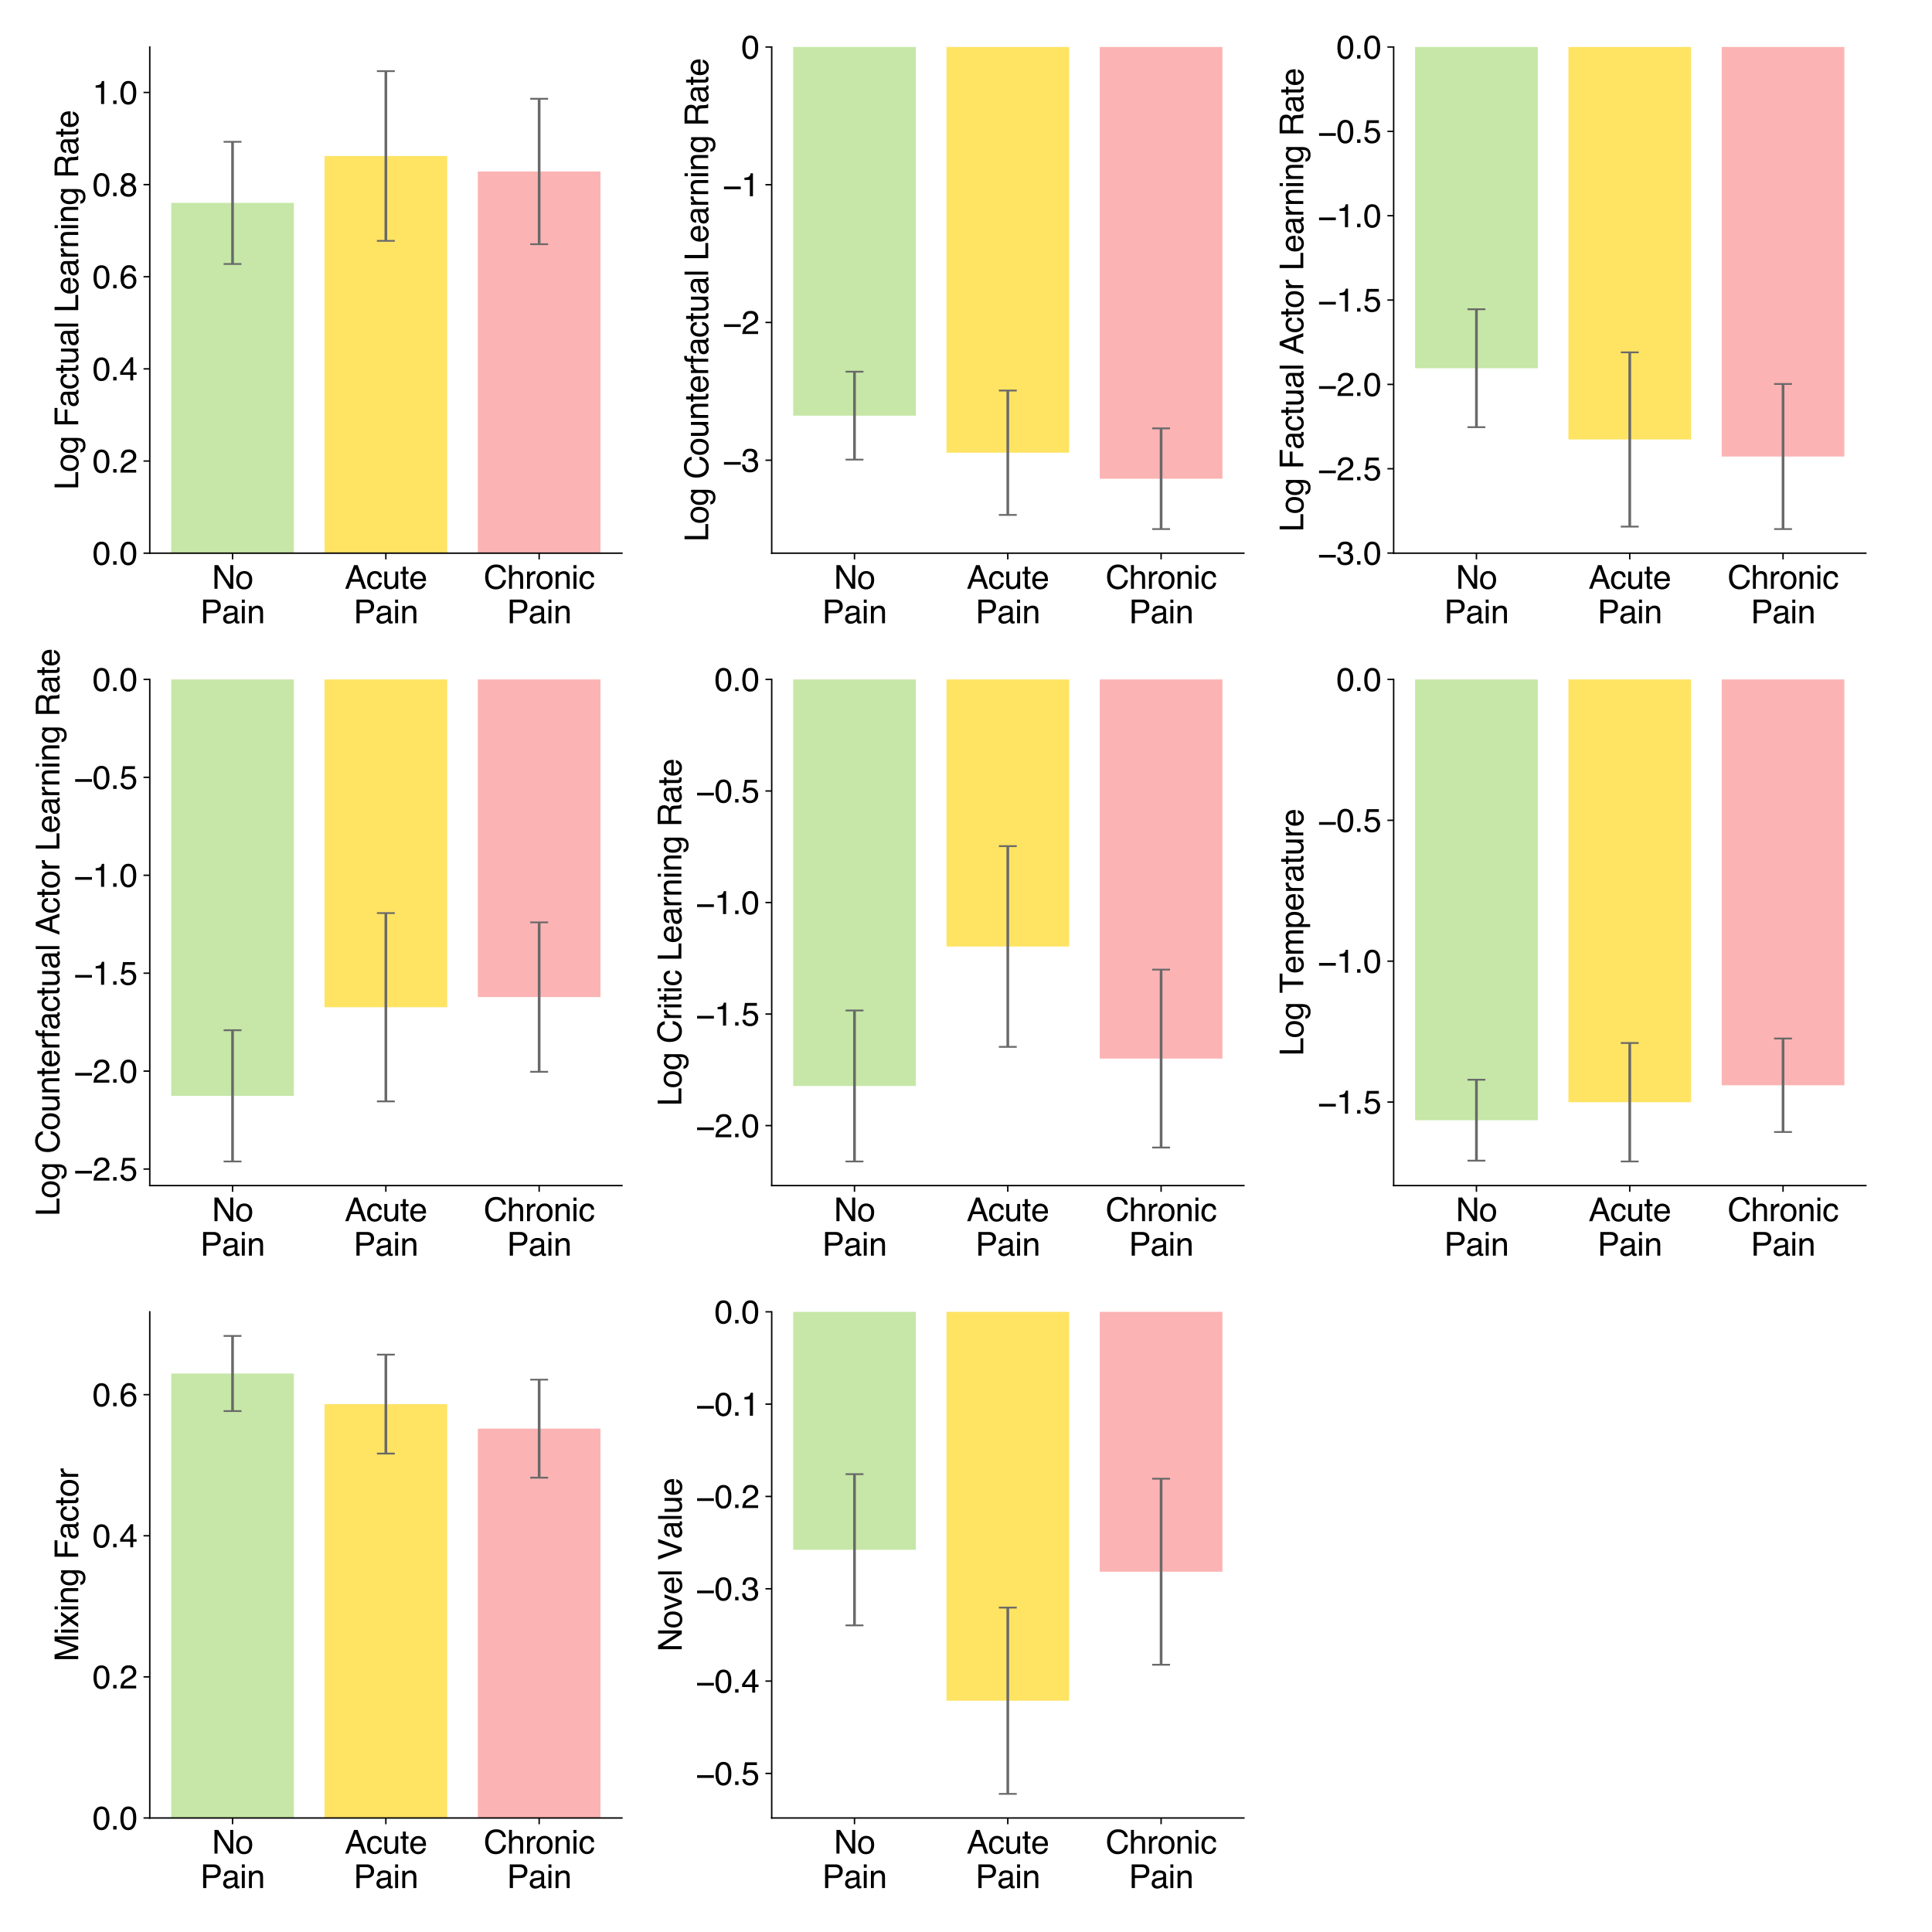 <?xml version="1.0" encoding="utf-8" standalone="no"?>
<!DOCTYPE svg PUBLIC "-//W3C//DTD SVG 1.1//EN"
  "http://www.w3.org/Graphics/SVG/1.1/DTD/svg11.dtd">
<svg xmlns:xlink="http://www.w3.org/1999/xlink" width="1080pt" height="1080pt" viewBox="0 0 1080 1080" xmlns="http://www.w3.org/2000/svg" version="1.1">
 <defs>
  <style type="text/css">*{stroke-linejoin: round; stroke-linecap: butt}</style>
 </defs>
 <g id="figure_1">
  <g id="patch_1">
   <path d="M 0 1080 
L 1080 1080 
L 1080 0 
L 0 0 
z
" style="fill: #ffffff"/>
  </g>
  <g id="axes_1">
   <g id="patch_2">
    <path d="M 83.72 309.224 
L 347.67 309.224 
L 347.67 26.28 
L 83.72 26.28 
z
" style="fill: #ffffff"/>
   </g>
   <g id="patch_3">
    <path d="M 95.718 309.224 
L 164.276 309.224 
L 164.276 113.424 
L 95.718 113.424 
z
" clip-path="url(#p1ed88f25f9)" style="fill: #b2df8a; opacity: 0.75"/>
   </g>
   <g id="patch_4">
    <path d="M 181.416 309.224 
L 249.974 309.224 
L 249.974 87.196 
L 181.416 87.196 
z
" clip-path="url(#p1ed88f25f9)" style="fill: #ffd92f; opacity: 0.75"/>
   </g>
   <g id="patch_5">
    <path d="M 267.114 309.224 
L 335.672 309.224 
L 335.672 95.865 
L 267.114 95.865 
z
" clip-path="url(#p1ed88f25f9)" style="fill: #fb9a99; opacity: 0.75"/>
   </g>
   <g id="matplotlib.axis_1">
    <g id="xtick_1">
     <g id="line2d_1">
      <defs>
       <path id="m626aaa011b" d="M 0 0 
L 0 3.5 
" style="stroke: #000000; stroke-width: 0.8"/>
      </defs>
      <g>
       <use xlink:href="#m626aaa011b" x="129.997" y="309.224" style="stroke: #000000; stroke-width: 0.8"/>
      </g>
     </g>
     <g id="text_1">
      <!-- No -->
      <g transform="translate(118.492 329.136) scale(0.18 -0.18)">
       <defs>
        <path id="Helvetica-4e" d="M 488 4591 
L 1222 4591 
L 3541 872 
L 3541 4591 
L 4131 4591 
L 4131 0 
L 3434 0 
L 1081 3716 
L 1081 0 
L 488 0 
L 488 4591 
z
M 2269 4591 
L 2269 4591 
z
" transform="scale(0.016)"/>
        <path id="Helvetica-6f" d="M 1741 363 
Q 2300 363 2508 786 
Q 2716 1209 2716 1728 
Q 2716 2197 2566 2491 
Q 2328 2953 1747 2953 
Q 1231 2953 997 2559 
Q 763 2166 763 1609 
Q 763 1075 997 719 
Q 1231 363 1741 363 
z
M 1763 3444 
Q 2409 3444 2856 3012 
Q 3303 2581 3303 1744 
Q 3303 934 2909 406 
Q 2516 -122 1688 -122 
Q 997 -122 590 345 
Q 184 813 184 1600 
Q 184 2444 612 2944 
Q 1041 3444 1763 3444 
z
M 1744 3428 
L 1744 3428 
z
" transform="scale(0.016)"/>
       </defs>
       <use xlink:href="#Helvetica-4e"/>
       <use xlink:href="#Helvetica-6f" x="72.217"/>
      </g>
      <!-- Pain -->
      <g transform="translate(111.984 348.383) scale(0.18 -0.18)">
       <defs>
        <path id="Helvetica-50" d="M 547 4591 
L 2613 4591 
Q 3225 4591 3600 4245 
Q 3975 3900 3975 3275 
Q 3975 2738 3640 2339 
Q 3306 1941 2613 1941 
L 1169 1941 
L 1169 0 
L 547 0 
L 547 4591 
z
M 3347 3272 
Q 3347 3778 2972 3959 
Q 2766 4056 2406 4056 
L 1169 4056 
L 1169 2466 
L 2406 2466 
Q 2825 2466 3086 2644 
Q 3347 2822 3347 3272 
z
" transform="scale(0.016)"/>
        <path id="Helvetica-61" d="M 844 891 
Q 844 647 1022 506 
Q 1200 366 1444 366 
Q 1741 366 2019 503 
Q 2488 731 2488 1250 
L 2488 1703 
Q 2384 1638 2221 1594 
Q 2059 1550 1903 1531 
L 1563 1488 
Q 1256 1447 1103 1359 
Q 844 1213 844 891 
z
M 2206 2028 
Q 2400 2053 2466 2191 
Q 2503 2266 2503 2406 
Q 2503 2694 2298 2823 
Q 2094 2953 1713 2953 
Q 1272 2953 1088 2716 
Q 984 2584 953 2325 
L 428 2325 
Q 444 2944 830 3186 
Q 1216 3428 1725 3428 
Q 2316 3428 2684 3203 
Q 3050 2978 3050 2503 
L 3050 575 
Q 3050 488 3086 434 
Q 3122 381 3238 381 
Q 3275 381 3322 386 
Q 3369 391 3422 400 
L 3422 -16 
Q 3291 -53 3222 -62 
Q 3153 -72 3034 -72 
Q 2744 -72 2613 134 
Q 2544 244 2516 444 
Q 2344 219 2022 53 
Q 1700 -113 1313 -113 
Q 847 -113 551 170 
Q 256 453 256 878 
Q 256 1344 547 1600 
Q 838 1856 1309 1916 
L 2206 2028 
z
M 1741 3428 
L 1741 3428 
z
" transform="scale(0.016)"/>
        <path id="Helvetica-69" d="M 413 3331 
L 984 3331 
L 984 0 
L 413 0 
L 413 3331 
z
M 413 4591 
L 984 4591 
L 984 3953 
L 413 3953 
L 413 4591 
z
" transform="scale(0.016)"/>
        <path id="Helvetica-6e" d="M 413 3347 
L 947 3347 
L 947 2872 
Q 1184 3166 1450 3294 
Q 1716 3422 2041 3422 
Q 2753 3422 3003 2925 
Q 3141 2653 3141 2147 
L 3141 0 
L 2569 0 
L 2569 2109 
Q 2569 2416 2478 2603 
Q 2328 2916 1934 2916 
Q 1734 2916 1606 2875 
Q 1375 2806 1200 2600 
Q 1059 2434 1017 2257 
Q 975 2081 975 1753 
L 975 0 
L 413 0 
L 413 3347 
z
M 1734 3428 
L 1734 3428 
z
" transform="scale(0.016)"/>
       </defs>
       <use xlink:href="#Helvetica-50"/>
       <use xlink:href="#Helvetica-61" x="66.699"/>
       <use xlink:href="#Helvetica-69" x="122.314"/>
       <use xlink:href="#Helvetica-6e" x="144.531"/>
      </g>
     </g>
    </g>
    <g id="xtick_2">
     <g id="line2d_2">
      <g>
       <use xlink:href="#m626aaa011b" x="215.695" y="309.224" style="stroke: #000000; stroke-width: 0.8"/>
      </g>
     </g>
     <g id="text_2">
      <!-- Acute -->
      <g transform="translate(192.682 329.136) scale(0.18 -0.18)">
       <defs>
        <path id="Helvetica-41" d="M 2844 1881 
L 2147 3909 
L 1406 1881 
L 2844 1881 
z
M 1822 4591 
L 2525 4591 
L 4191 0 
L 3509 0 
L 3044 1375 
L 1228 1375 
L 731 0 
L 94 0 
L 1822 4591 
z
M 2144 4591 
L 2144 4591 
z
" transform="scale(0.016)"/>
        <path id="Helvetica-63" d="M 1703 3444 
Q 2269 3444 2623 3169 
Q 2978 2894 3050 2222 
L 2503 2222 
Q 2453 2531 2275 2736 
Q 2097 2941 1703 2941 
Q 1166 2941 934 2416 
Q 784 2075 784 1575 
Q 784 1072 996 728 
Q 1209 384 1666 384 
Q 2016 384 2220 598 
Q 2425 813 2503 1184 
L 3050 1184 
Q 2956 519 2581 211 
Q 2206 -97 1622 -97 
Q 966 -97 575 383 
Q 184 863 184 1581 
Q 184 2463 612 2953 
Q 1041 3444 1703 3444 
z
M 1616 3428 
L 1616 3428 
z
" transform="scale(0.016)"/>
        <path id="Helvetica-75" d="M 975 3347 
L 975 1125 
Q 975 869 1056 706 
Q 1206 406 1616 406 
Q 2203 406 2416 931 
Q 2531 1213 2531 1703 
L 2531 3347 
L 3094 3347 
L 3094 0 
L 2563 0 
L 2569 494 
Q 2459 303 2297 172 
Q 1975 -91 1516 -91 
Q 800 -91 541 388 
Q 400 644 400 1072 
L 400 3347 
L 975 3347 
z
M 1747 3428 
L 1747 3428 
z
" transform="scale(0.016)"/>
        <path id="Helvetica-74" d="M 525 4281 
L 1094 4281 
L 1094 3347 
L 1628 3347 
L 1628 2888 
L 1094 2888 
L 1094 703 
Q 1094 528 1213 469 
Q 1278 434 1431 434 
Q 1472 434 1519 436 
Q 1566 438 1628 444 
L 1628 0 
Q 1531 -28 1426 -40 
Q 1322 -53 1200 -53 
Q 806 -53 665 148 
Q 525 350 525 672 
L 525 2888 
L 72 2888 
L 72 3347 
L 525 3347 
L 525 4281 
z
" transform="scale(0.016)"/>
        <path id="Helvetica-65" d="M 1806 3422 
Q 2163 3422 2497 3255 
Q 2831 3088 3006 2822 
Q 3175 2569 3231 2231 
Q 3281 2000 3281 1494 
L 828 1494 
Q 844 984 1069 676 
Q 1294 369 1766 369 
Q 2206 369 2469 659 
Q 2619 828 2681 1050 
L 3234 1050 
Q 3213 866 3089 639 
Q 2966 413 2813 269 
Q 2556 19 2178 -69 
Q 1975 -119 1719 -119 
Q 1094 -119 659 336 
Q 225 791 225 1609 
Q 225 2416 662 2919 
Q 1100 3422 1806 3422 
z
M 2703 1941 
Q 2669 2306 2544 2525 
Q 2313 2931 1772 2931 
Q 1384 2931 1121 2651 
Q 859 2372 844 1941 
L 2703 1941 
z
M 1753 3428 
L 1753 3428 
z
" transform="scale(0.016)"/>
       </defs>
       <use xlink:href="#Helvetica-41"/>
       <use xlink:href="#Helvetica-63" x="66.699"/>
       <use xlink:href="#Helvetica-75" x="116.699"/>
       <use xlink:href="#Helvetica-74" x="172.314"/>
       <use xlink:href="#Helvetica-65" x="200.098"/>
      </g>
      <!-- Pain -->
      <g transform="translate(197.682 348.383) scale(0.18 -0.18)">
       <use xlink:href="#Helvetica-50"/>
       <use xlink:href="#Helvetica-61" x="66.699"/>
       <use xlink:href="#Helvetica-69" x="122.314"/>
       <use xlink:href="#Helvetica-6e" x="144.531"/>
      </g>
     </g>
    </g>
    <g id="xtick_3">
     <g id="line2d_3">
      <g>
       <use xlink:href="#m626aaa011b" x="301.393" y="309.224" style="stroke: #000000; stroke-width: 0.8"/>
      </g>
     </g>
     <g id="text_3">
      <!-- Chronic -->
      <g transform="translate(270.382 329.136) scale(0.18 -0.18)">
       <defs>
        <path id="Helvetica-43" d="M 2422 4716 
Q 3294 4716 3775 4256 
Q 4256 3797 4309 3213 
L 3703 3213 
Q 3600 3656 3292 3915 
Q 2984 4175 2428 4175 
Q 1750 4175 1333 3698 
Q 916 3222 916 2238 
Q 916 1431 1292 929 
Q 1669 428 2416 428 
Q 3103 428 3463 956 
Q 3653 1234 3747 1688 
L 4353 1688 
Q 4272 963 3816 472 
Q 3269 -119 2341 -119 
Q 1541 -119 997 366 
Q 281 1006 281 2344 
Q 281 3359 819 4009 
Q 1400 4716 2422 4716 
z
M 2297 4716 
L 2297 4716 
z
" transform="scale(0.016)"/>
        <path id="Helvetica-68" d="M 413 4606 
L 975 4606 
L 975 2894 
Q 1175 3147 1334 3250 
Q 1606 3428 2013 3428 
Q 2741 3428 3000 2919 
Q 3141 2641 3141 2147 
L 3141 0 
L 2563 0 
L 2563 2109 
Q 2563 2478 2469 2650 
Q 2316 2925 1894 2925 
Q 1544 2925 1259 2684 
Q 975 2444 975 1775 
L 975 0 
L 413 0 
L 413 4606 
z
" transform="scale(0.016)"/>
        <path id="Helvetica-72" d="M 428 3347 
L 963 3347 
L 963 2769 
Q 1028 2938 1284 3180 
Q 1541 3422 1875 3422 
Q 1891 3422 1928 3419 
Q 1966 3416 2056 3406 
L 2056 2813 
Q 2006 2822 1964 2825 
Q 1922 2828 1872 2828 
Q 1447 2828 1219 2554 
Q 991 2281 991 1925 
L 991 0 
L 428 0 
L 428 3347 
z
" transform="scale(0.016)"/>
       </defs>
       <use xlink:href="#Helvetica-43"/>
       <use xlink:href="#Helvetica-68" x="72.217"/>
       <use xlink:href="#Helvetica-72" x="127.832"/>
       <use xlink:href="#Helvetica-6f" x="161.133"/>
       <use xlink:href="#Helvetica-6e" x="216.748"/>
       <use xlink:href="#Helvetica-69" x="272.363"/>
       <use xlink:href="#Helvetica-63" x="294.58"/>
      </g>
      <!-- Pain -->
      <g transform="translate(283.38 348.383) scale(0.18 -0.18)">
       <use xlink:href="#Helvetica-50"/>
       <use xlink:href="#Helvetica-61" x="66.699"/>
       <use xlink:href="#Helvetica-69" x="122.314"/>
       <use xlink:href="#Helvetica-6e" x="144.531"/>
      </g>
     </g>
    </g>
   </g>
   <g id="matplotlib.axis_2">
    <g id="ytick_1">
     <g id="line2d_4">
      <defs>
       <path id="m019020711b" d="M 0 0 
L -3.5 0 
" style="stroke: #000000; stroke-width: 0.8"/>
      </defs>
      <g>
       <use xlink:href="#m019020711b" x="83.72" y="309.224" style="stroke: #000000; stroke-width: 0.8"/>
      </g>
     </g>
     <g id="text_4">
      <!-- 0.0 -->
      <g transform="translate(51.7 315.68) scale(0.18 -0.18)">
       <defs>
        <path id="Helvetica-30" d="M 1731 4475 
Q 2600 4475 2988 3759 
Q 3288 3206 3288 2244 
Q 3288 1331 3016 734 
Q 2622 -122 1728 -122 
Q 922 -122 528 578 
Q 200 1163 200 2147 
Q 200 2909 397 3456 
Q 766 4475 1731 4475 
z
M 1725 391 
Q 2163 391 2422 778 
Q 2681 1166 2681 2222 
Q 2681 2984 2493 3476 
Q 2306 3969 1766 3969 
Q 1269 3969 1039 3501 
Q 809 3034 809 2125 
Q 809 1441 956 1025 
Q 1181 391 1725 391 
z
" transform="scale(0.016)"/>
        <path id="Helvetica-2e" d="M 547 681 
L 1200 681 
L 1200 0 
L 547 0 
L 547 681 
z
" transform="scale(0.016)"/>
       </defs>
       <use xlink:href="#Helvetica-30"/>
       <use xlink:href="#Helvetica-2e" x="55.615"/>
       <use xlink:href="#Helvetica-30" x="83.398"/>
      </g>
     </g>
    </g>
    <g id="ytick_2">
     <g id="line2d_5">
      <g>
       <use xlink:href="#m019020711b" x="83.72" y="257.716" style="stroke: #000000; stroke-width: 0.8"/>
      </g>
     </g>
     <g id="text_5">
      <!-- 0.2 -->
      <g transform="translate(51.7 264.172) scale(0.18 -0.18)">
       <defs>
        <path id="Helvetica-32" d="M 200 0 
Q 231 578 439 1006 
Q 647 1434 1250 1784 
L 1850 2131 
Q 2253 2366 2416 2531 
Q 2672 2791 2672 3125 
Q 2672 3516 2437 3745 
Q 2203 3975 1813 3975 
Q 1234 3975 1013 3538 
Q 894 3303 881 2888 
L 309 2888 
Q 319 3472 525 3841 
Q 891 4491 1816 4491 
Q 2584 4491 2939 4075 
Q 3294 3659 3294 3150 
Q 3294 2613 2916 2231 
Q 2697 2009 2131 1694 
L 1703 1456 
Q 1397 1288 1222 1134 
Q 909 863 828 531 
L 3272 531 
L 3272 0 
L 200 0 
z
" transform="scale(0.016)"/>
       </defs>
       <use xlink:href="#Helvetica-30"/>
       <use xlink:href="#Helvetica-2e" x="55.615"/>
       <use xlink:href="#Helvetica-32" x="83.398"/>
      </g>
     </g>
    </g>
    <g id="ytick_3">
     <g id="line2d_6">
      <g>
       <use xlink:href="#m019020711b" x="83.72" y="206.208" style="stroke: #000000; stroke-width: 0.8"/>
      </g>
     </g>
     <g id="text_6">
      <!-- 0.4 -->
      <g transform="translate(51.7 212.665) scale(0.18 -0.18)">
       <defs>
        <path id="Helvetica-34" d="M 2116 1584 
L 2116 3613 
L 681 1584 
L 2116 1584 
z
M 2125 0 
L 2125 1094 
L 163 1094 
L 163 1644 
L 2213 4488 
L 2688 4488 
L 2688 1584 
L 3347 1584 
L 3347 1094 
L 2688 1094 
L 2688 0 
L 2125 0 
z
" transform="scale(0.016)"/>
       </defs>
       <use xlink:href="#Helvetica-30"/>
       <use xlink:href="#Helvetica-2e" x="55.615"/>
       <use xlink:href="#Helvetica-34" x="83.398"/>
      </g>
     </g>
    </g>
    <g id="ytick_4">
     <g id="line2d_7">
      <g>
       <use xlink:href="#m019020711b" x="83.72" y="154.701" style="stroke: #000000; stroke-width: 0.8"/>
      </g>
     </g>
     <g id="text_7">
      <!-- 0.6 -->
      <g transform="translate(51.7 161.157) scale(0.18 -0.18)">
       <defs>
        <path id="Helvetica-36" d="M 1872 4494 
Q 2622 4494 2917 4105 
Q 3213 3716 3213 3303 
L 2656 3303 
Q 2606 3569 2497 3719 
Q 2294 4000 1881 4000 
Q 1409 4000 1131 3564 
Q 853 3128 822 2316 
Q 1016 2600 1309 2741 
Q 1578 2866 1909 2866 
Q 2472 2866 2890 2506 
Q 3309 2147 3309 1434 
Q 3309 825 2912 354 
Q 2516 -116 1781 -116 
Q 1153 -116 697 361 
Q 241 838 241 1966 
Q 241 2800 444 3381 
Q 834 4494 1872 4494 
z
M 1831 384 
Q 2275 384 2495 682 
Q 2716 981 2716 1388 
Q 2716 1731 2519 2042 
Q 2322 2353 1803 2353 
Q 1441 2353 1167 2112 
Q 894 1872 894 1388 
Q 894 963 1142 673 
Q 1391 384 1831 384 
z
" transform="scale(0.016)"/>
       </defs>
       <use xlink:href="#Helvetica-30"/>
       <use xlink:href="#Helvetica-2e" x="55.615"/>
       <use xlink:href="#Helvetica-36" x="83.398"/>
      </g>
     </g>
    </g>
    <g id="ytick_5">
     <g id="line2d_8">
      <g>
       <use xlink:href="#m019020711b" x="83.72" y="103.193" style="stroke: #000000; stroke-width: 0.8"/>
      </g>
     </g>
     <g id="text_8">
      <!-- 0.8 -->
      <g transform="translate(51.7 109.649) scale(0.18 -0.18)">
       <defs>
        <path id="Helvetica-38" d="M 1741 2600 
Q 2113 2600 2322 2808 
Q 2531 3016 2531 3303 
Q 2531 3553 2331 3762 
Q 2131 3972 1722 3972 
Q 1316 3972 1134 3762 
Q 953 3553 953 3272 
Q 953 2956 1187 2778 
Q 1422 2600 1741 2600 
z
M 1775 384 
Q 2166 384 2423 595 
Q 2681 806 2681 1225 
Q 2681 1659 2415 1884 
Q 2150 2109 1734 2109 
Q 1331 2109 1076 1879 
Q 822 1650 822 1244 
Q 822 894 1055 639 
Q 1288 384 1775 384 
z
M 975 2384 
Q 741 2484 609 2619 
Q 363 2869 363 3269 
Q 363 3769 725 4128 
Q 1088 4488 1753 4488 
Q 2397 4488 2762 4148 
Q 3128 3809 3128 3356 
Q 3128 2938 2916 2678 
Q 2797 2531 2547 2391 
Q 2825 2263 2984 2097 
Q 3281 1784 3281 1284 
Q 3281 694 2884 283 
Q 2488 -128 1763 -128 
Q 1109 -128 657 226 
Q 206 581 206 1256 
Q 206 1653 400 1942 
Q 594 2231 975 2384 
z
" transform="scale(0.016)"/>
       </defs>
       <use xlink:href="#Helvetica-30"/>
       <use xlink:href="#Helvetica-2e" x="55.615"/>
       <use xlink:href="#Helvetica-38" x="83.398"/>
      </g>
     </g>
    </g>
    <g id="ytick_6">
     <g id="line2d_9">
      <g>
       <use xlink:href="#m019020711b" x="83.72" y="51.685" style="stroke: #000000; stroke-width: 0.8"/>
      </g>
     </g>
     <g id="text_9">
      <!-- 1.0 -->
      <g transform="translate(51.7 58.141) scale(0.18 -0.18)">
       <defs>
        <path id="Helvetica-31" d="M 613 3169 
L 613 3600 
Q 1222 3659 1462 3798 
Q 1703 3938 1822 4456 
L 2266 4456 
L 2266 0 
L 1666 0 
L 1666 3169 
L 613 3169 
z
" transform="scale(0.016)"/>
       </defs>
       <use xlink:href="#Helvetica-31"/>
       <use xlink:href="#Helvetica-2e" x="55.615"/>
       <use xlink:href="#Helvetica-30" x="83.398"/>
      </g>
     </g>
    </g>
    <g id="text_10">
     <!-- Log Factual Learning Rate -->
     <g transform="translate(43.718 273.814) rotate(-90) scale(0.18 -0.18)">
      <defs>
       <path id="Helvetica-4c" d="M 488 4591 
L 1109 4591 
L 1109 547 
L 3434 547 
L 3434 0 
L 488 0 
L 488 4591 
z
" transform="scale(0.016)"/>
       <path id="Helvetica-67" d="M 1594 3406 
Q 1988 3406 2281 3213 
Q 2441 3103 2606 2894 
L 2606 3316 
L 3125 3316 
L 3125 272 
Q 3125 -366 2938 -734 
Q 2588 -1416 1616 -1416 
Q 1075 -1416 706 -1173 
Q 338 -931 294 -416 
L 866 -416 
Q 906 -641 1028 -763 
Q 1219 -950 1628 -950 
Q 2275 -950 2475 -494 
Q 2594 -225 2584 466 
Q 2416 209 2178 84 
Q 1941 -41 1550 -41 
Q 1006 -41 598 345 
Q 191 731 191 1622 
Q 191 2463 602 2934 
Q 1013 3406 1594 3406 
z
M 2606 1688 
Q 2606 2309 2350 2609 
Q 2094 2909 1697 2909 
Q 1103 2909 884 2353 
Q 769 2056 769 1575 
Q 769 1009 998 714 
Q 1228 419 1616 419 
Q 2222 419 2469 966 
Q 2606 1275 2606 1688 
z
M 1659 3428 
L 1659 3428 
z
" transform="scale(0.016)"/>
       <path id="Helvetica-20" transform="scale(0.016)"/>
       <path id="Helvetica-46" d="M 547 4591 
L 3731 4591 
L 3731 4028 
L 1169 4028 
L 1169 2634 
L 3422 2634 
L 3422 2088 
L 1169 2088 
L 1169 0 
L 547 0 
L 547 4591 
z
" transform="scale(0.016)"/>
       <path id="Helvetica-6c" d="M 428 4591 
L 991 4591 
L 991 0 
L 428 0 
L 428 4591 
z
" transform="scale(0.016)"/>
       <path id="Helvetica-52" d="M 2622 2488 
Q 3059 2488 3314 2663 
Q 3569 2838 3569 3294 
Q 3569 3784 3213 3963 
Q 3022 4056 2703 4056 
L 1184 4056 
L 1184 2488 
L 2622 2488 
z
M 563 4591 
L 2688 4591 
Q 3213 4591 3553 4438 
Q 4200 4144 4200 3353 
Q 4200 2941 4029 2678 
Q 3859 2416 3553 2256 
Q 3822 2147 3958 1969 
Q 4094 1791 4109 1391 
L 4131 775 
Q 4141 513 4175 384 
Q 4231 166 4375 103 
L 4375 0 
L 3613 0 
Q 3581 59 3562 153 
Q 3544 247 3531 516 
L 3494 1281 
Q 3472 1731 3159 1884 
Q 2981 1969 2600 1969 
L 1184 1969 
L 1184 0 
L 563 0 
L 563 4591 
z
" transform="scale(0.016)"/>
      </defs>
      <use xlink:href="#Helvetica-4c"/>
      <use xlink:href="#Helvetica-6f" x="55.615"/>
      <use xlink:href="#Helvetica-67" x="111.23"/>
      <use xlink:href="#Helvetica-20" x="166.846"/>
      <use xlink:href="#Helvetica-46" x="194.629"/>
      <use xlink:href="#Helvetica-61" x="255.713"/>
      <use xlink:href="#Helvetica-63" x="311.328"/>
      <use xlink:href="#Helvetica-74" x="361.328"/>
      <use xlink:href="#Helvetica-75" x="389.111"/>
      <use xlink:href="#Helvetica-61" x="444.727"/>
      <use xlink:href="#Helvetica-6c" x="500.342"/>
      <use xlink:href="#Helvetica-20" x="522.559"/>
      <use xlink:href="#Helvetica-4c" x="550.342"/>
      <use xlink:href="#Helvetica-65" x="605.957"/>
      <use xlink:href="#Helvetica-61" x="661.572"/>
      <use xlink:href="#Helvetica-72" x="717.188"/>
      <use xlink:href="#Helvetica-6e" x="750.488"/>
      <use xlink:href="#Helvetica-69" x="806.104"/>
      <use xlink:href="#Helvetica-6e" x="828.32"/>
      <use xlink:href="#Helvetica-67" x="883.936"/>
      <use xlink:href="#Helvetica-20" x="939.551"/>
      <use xlink:href="#Helvetica-52" x="967.334"/>
      <use xlink:href="#Helvetica-61" x="1039.551"/>
      <use xlink:href="#Helvetica-74" x="1095.166"/>
      <use xlink:href="#Helvetica-65" x="1122.949"/>
     </g>
    </g>
   </g>
   <g id="LineCollection_1">
    <path d="M 129.997 147.573 
L 129.997 79.276 
" clip-path="url(#p1ed88f25f9)" style="fill: none; stroke: #696969; stroke-width: 1.5"/>
    <path d="M 215.695 134.639 
L 215.695 39.754 
" clip-path="url(#p1ed88f25f9)" style="fill: none; stroke: #696969; stroke-width: 1.5"/>
    <path d="M 301.393 136.514 
L 301.393 55.215 
" clip-path="url(#p1ed88f25f9)" style="fill: none; stroke: #696969; stroke-width: 1.5"/>
   </g>
   <g id="line2d_10">
    <defs>
     <path id="m64a811c392" d="M 5 0 
L -5 -0 
" style="stroke: #696969"/>
    </defs>
    <g clip-path="url(#p1ed88f25f9)">
     <use xlink:href="#m64a811c392" x="129.997" y="147.573" style="fill: #696969; stroke: #696969"/>
     <use xlink:href="#m64a811c392" x="215.695" y="134.639" style="fill: #696969; stroke: #696969"/>
     <use xlink:href="#m64a811c392" x="301.393" y="136.514" style="fill: #696969; stroke: #696969"/>
    </g>
   </g>
   <g id="line2d_11">
    <g clip-path="url(#p1ed88f25f9)">
     <use xlink:href="#m64a811c392" x="129.997" y="79.276" style="fill: #696969; stroke: #696969"/>
     <use xlink:href="#m64a811c392" x="215.695" y="39.754" style="fill: #696969; stroke: #696969"/>
     <use xlink:href="#m64a811c392" x="301.393" y="55.215" style="fill: #696969; stroke: #696969"/>
    </g>
   </g>
   <g id="patch_6">
    <path d="M 83.72 309.224 
L 83.72 26.28 
" style="fill: none; stroke: #000000; stroke-width: 0.8; stroke-linejoin: miter; stroke-linecap: square"/>
   </g>
   <g id="patch_7">
    <path d="M 83.72 309.224 
L 347.67 309.224 
" style="fill: none; stroke: #000000; stroke-width: 0.8; stroke-linejoin: miter; stroke-linecap: square"/>
   </g>
  </g>
  <g id="axes_2">
   <g id="patch_8">
    <path d="M 431.39 309.224 
L 695.34 309.224 
L 695.34 26.28 
L 431.39 26.28 
z
" style="fill: #ffffff"/>
   </g>
   <g id="patch_9">
    <path d="M 443.388 26.28 
L 511.946 26.28 
L 511.946 232.353 
L 443.388 232.353 
z
" clip-path="url(#p0ee7ec2417)" style="fill: #b2df8a; opacity: 0.75"/>
   </g>
   <g id="patch_10">
    <path d="M 529.086 26.28 
L 597.644 26.28 
L 597.644 253.079 
L 529.086 253.079 
z
" clip-path="url(#p0ee7ec2417)" style="fill: #ffd92f; opacity: 0.75"/>
   </g>
   <g id="patch_11">
    <path d="M 614.784 26.28 
L 683.342 26.28 
L 683.342 267.603 
L 614.784 267.603 
z
" clip-path="url(#p0ee7ec2417)" style="fill: #fb9a99; opacity: 0.75"/>
   </g>
   <g id="matplotlib.axis_3">
    <g id="xtick_4">
     <g id="line2d_12">
      <g>
       <use xlink:href="#m626aaa011b" x="477.667" y="309.224" style="stroke: #000000; stroke-width: 0.8"/>
      </g>
     </g>
     <g id="text_11">
      <!-- No -->
      <g transform="translate(466.162 329.136) scale(0.18 -0.18)">
       <use xlink:href="#Helvetica-4e"/>
       <use xlink:href="#Helvetica-6f" x="72.217"/>
      </g>
      <!-- Pain -->
      <g transform="translate(459.654 348.383) scale(0.18 -0.18)">
       <use xlink:href="#Helvetica-50"/>
       <use xlink:href="#Helvetica-61" x="66.699"/>
       <use xlink:href="#Helvetica-69" x="122.314"/>
       <use xlink:href="#Helvetica-6e" x="144.531"/>
      </g>
     </g>
    </g>
    <g id="xtick_5">
     <g id="line2d_13">
      <g>
       <use xlink:href="#m626aaa011b" x="563.365" y="309.224" style="stroke: #000000; stroke-width: 0.8"/>
      </g>
     </g>
     <g id="text_12">
      <!-- Acute -->
      <g transform="translate(540.352 329.136) scale(0.18 -0.18)">
       <use xlink:href="#Helvetica-41"/>
       <use xlink:href="#Helvetica-63" x="66.699"/>
       <use xlink:href="#Helvetica-75" x="116.699"/>
       <use xlink:href="#Helvetica-74" x="172.314"/>
       <use xlink:href="#Helvetica-65" x="200.098"/>
      </g>
      <!-- Pain -->
      <g transform="translate(545.352 348.383) scale(0.18 -0.18)">
       <use xlink:href="#Helvetica-50"/>
       <use xlink:href="#Helvetica-61" x="66.699"/>
       <use xlink:href="#Helvetica-69" x="122.314"/>
       <use xlink:href="#Helvetica-6e" x="144.531"/>
      </g>
     </g>
    </g>
    <g id="xtick_6">
     <g id="line2d_14">
      <g>
       <use xlink:href="#m626aaa011b" x="649.063" y="309.224" style="stroke: #000000; stroke-width: 0.8"/>
      </g>
     </g>
     <g id="text_13">
      <!-- Chronic -->
      <g transform="translate(618.052 329.136) scale(0.18 -0.18)">
       <use xlink:href="#Helvetica-43"/>
       <use xlink:href="#Helvetica-68" x="72.217"/>
       <use xlink:href="#Helvetica-72" x="127.832"/>
       <use xlink:href="#Helvetica-6f" x="161.133"/>
       <use xlink:href="#Helvetica-6e" x="216.748"/>
       <use xlink:href="#Helvetica-69" x="272.363"/>
       <use xlink:href="#Helvetica-63" x="294.58"/>
      </g>
      <!-- Pain -->
      <g transform="translate(631.05 348.383) scale(0.18 -0.18)">
       <use xlink:href="#Helvetica-50"/>
       <use xlink:href="#Helvetica-61" x="66.699"/>
       <use xlink:href="#Helvetica-69" x="122.314"/>
       <use xlink:href="#Helvetica-6e" x="144.531"/>
      </g>
     </g>
    </g>
   </g>
   <g id="matplotlib.axis_4">
    <g id="ytick_7">
     <g id="line2d_15">
      <g>
       <use xlink:href="#m019020711b" x="431.39" y="257.26" style="stroke: #000000; stroke-width: 0.8"/>
      </g>
     </g>
     <g id="text_14">
      <!-- −3 -->
      <g transform="translate(403.867 263.717) scale(0.18 -0.18)">
       <defs>
        <path id="Helvetica-2212" d="M 3547 1894 
L 3547 1369 
L 288 1369 
L 288 1894 
L 3547 1894 
z
" transform="scale(0.016)"/>
        <path id="Helvetica-33" d="M 1663 -122 
Q 869 -122 511 314 
Q 153 750 153 1375 
L 741 1375 
Q 778 941 903 744 
Q 1122 391 1694 391 
Q 2138 391 2406 628 
Q 2675 866 2675 1241 
Q 2675 1703 2392 1887 
Q 2109 2072 1606 2072 
Q 1550 2072 1492 2070 
Q 1434 2069 1375 2066 
L 1375 2563 
Q 1463 2553 1522 2550 
Q 1581 2547 1650 2547 
Q 1966 2547 2169 2647 
Q 2525 2822 2525 3272 
Q 2525 3606 2287 3787 
Q 2050 3969 1734 3969 
Q 1172 3969 956 3594 
Q 838 3388 822 3006 
L 266 3006 
Q 266 3506 466 3856 
Q 809 4481 1675 4481 
Q 2359 4481 2734 4176 
Q 3109 3872 3109 3294 
Q 3109 2881 2888 2625 
Q 2750 2466 2531 2375 
Q 2884 2278 3082 2001 
Q 3281 1725 3281 1325 
Q 3281 684 2859 281 
Q 2438 -122 1663 -122 
z
" transform="scale(0.016)"/>
       </defs>
       <use xlink:href="#Helvetica-2212"/>
       <use xlink:href="#Helvetica-33" x="58.398"/>
      </g>
     </g>
    </g>
    <g id="ytick_8">
     <g id="line2d_16">
      <g>
       <use xlink:href="#m019020711b" x="431.39" y="180.267" style="stroke: #000000; stroke-width: 0.8"/>
      </g>
     </g>
     <g id="text_15">
      <!-- −2 -->
      <g transform="translate(403.867 186.723) scale(0.18 -0.18)">
       <use xlink:href="#Helvetica-2212"/>
       <use xlink:href="#Helvetica-32" x="58.398"/>
      </g>
     </g>
    </g>
    <g id="ytick_9">
     <g id="line2d_17">
      <g>
       <use xlink:href="#m019020711b" x="431.39" y="103.273" style="stroke: #000000; stroke-width: 0.8"/>
      </g>
     </g>
     <g id="text_16">
      <!-- −1 -->
      <g transform="translate(403.867 109.73) scale(0.18 -0.18)">
       <use xlink:href="#Helvetica-2212"/>
       <use xlink:href="#Helvetica-31" x="58.398"/>
      </g>
     </g>
    </g>
    <g id="ytick_10">
     <g id="line2d_18">
      <g>
       <use xlink:href="#m019020711b" x="431.39" y="26.28" style="stroke: #000000; stroke-width: 0.8"/>
      </g>
     </g>
     <g id="text_17">
      <!-- 0 -->
      <g transform="translate(414.38 32.736) scale(0.18 -0.18)">
       <use xlink:href="#Helvetica-30"/>
      </g>
     </g>
    </g>
    <g id="text_18">
     <!-- Log Counterfactual Learning Rate -->
     <g transform="translate(395.885 302.834) rotate(-90) scale(0.18 -0.18)">
      <defs>
       <path id="Helvetica-66" d="M 553 3856 
Q 566 4206 675 4369 
Q 872 4656 1434 4656 
Q 1488 4656 1544 4653 
Q 1600 4650 1672 4644 
L 1672 4131 
Q 1584 4138 1545 4139 
Q 1506 4141 1472 4141 
Q 1216 4141 1166 4008 
Q 1116 3875 1116 3331 
L 1672 3331 
L 1672 2888 
L 1109 2888 
L 1109 0 
L 553 0 
L 553 2888 
L 88 2888 
L 88 3331 
L 553 3331 
L 553 3856 
z
" transform="scale(0.016)"/>
      </defs>
      <use xlink:href="#Helvetica-4c"/>
      <use xlink:href="#Helvetica-6f" x="55.615"/>
      <use xlink:href="#Helvetica-67" x="111.23"/>
      <use xlink:href="#Helvetica-20" x="166.846"/>
      <use xlink:href="#Helvetica-43" x="194.629"/>
      <use xlink:href="#Helvetica-6f" x="266.846"/>
      <use xlink:href="#Helvetica-75" x="322.461"/>
      <use xlink:href="#Helvetica-6e" x="378.076"/>
      <use xlink:href="#Helvetica-74" x="433.691"/>
      <use xlink:href="#Helvetica-65" x="461.475"/>
      <use xlink:href="#Helvetica-72" x="517.09"/>
      <use xlink:href="#Helvetica-66" x="550.391"/>
      <use xlink:href="#Helvetica-61" x="578.174"/>
      <use xlink:href="#Helvetica-63" x="633.789"/>
      <use xlink:href="#Helvetica-74" x="683.789"/>
      <use xlink:href="#Helvetica-75" x="711.572"/>
      <use xlink:href="#Helvetica-61" x="767.188"/>
      <use xlink:href="#Helvetica-6c" x="822.803"/>
      <use xlink:href="#Helvetica-20" x="845.02"/>
      <use xlink:href="#Helvetica-4c" x="872.803"/>
      <use xlink:href="#Helvetica-65" x="928.418"/>
      <use xlink:href="#Helvetica-61" x="984.033"/>
      <use xlink:href="#Helvetica-72" x="1039.648"/>
      <use xlink:href="#Helvetica-6e" x="1072.949"/>
      <use xlink:href="#Helvetica-69" x="1128.564"/>
      <use xlink:href="#Helvetica-6e" x="1150.781"/>
      <use xlink:href="#Helvetica-67" x="1206.396"/>
      <use xlink:href="#Helvetica-20" x="1262.012"/>
      <use xlink:href="#Helvetica-52" x="1289.795"/>
      <use xlink:href="#Helvetica-61" x="1362.012"/>
      <use xlink:href="#Helvetica-74" x="1417.627"/>
      <use xlink:href="#Helvetica-65" x="1445.41"/>
     </g>
    </g>
   </g>
   <g id="LineCollection_2">
    <path d="M 477.667 256.929 
L 477.667 207.776 
" clip-path="url(#p0ee7ec2417)" style="fill: none; stroke: #696969; stroke-width: 1.5"/>
    <path d="M 563.365 287.833 
L 563.365 218.326 
" clip-path="url(#p0ee7ec2417)" style="fill: none; stroke: #696969; stroke-width: 1.5"/>
    <path d="M 649.063 295.75 
L 649.063 239.457 
" clip-path="url(#p0ee7ec2417)" style="fill: none; stroke: #696969; stroke-width: 1.5"/>
   </g>
   <g id="line2d_19">
    <g clip-path="url(#p0ee7ec2417)">
     <use xlink:href="#m64a811c392" x="477.667" y="256.929" style="fill: #696969; stroke: #696969"/>
     <use xlink:href="#m64a811c392" x="563.365" y="287.833" style="fill: #696969; stroke: #696969"/>
     <use xlink:href="#m64a811c392" x="649.063" y="295.75" style="fill: #696969; stroke: #696969"/>
    </g>
   </g>
   <g id="line2d_20">
    <g clip-path="url(#p0ee7ec2417)">
     <use xlink:href="#m64a811c392" x="477.667" y="207.776" style="fill: #696969; stroke: #696969"/>
     <use xlink:href="#m64a811c392" x="563.365" y="218.326" style="fill: #696969; stroke: #696969"/>
     <use xlink:href="#m64a811c392" x="649.063" y="239.457" style="fill: #696969; stroke: #696969"/>
    </g>
   </g>
   <g id="patch_12">
    <path d="M 431.39 309.224 
L 431.39 26.28 
" style="fill: none; stroke: #000000; stroke-width: 0.8; stroke-linejoin: miter; stroke-linecap: square"/>
   </g>
   <g id="patch_13">
    <path d="M 431.39 309.224 
L 695.34 309.224 
" style="fill: none; stroke: #000000; stroke-width: 0.8; stroke-linejoin: miter; stroke-linecap: square"/>
   </g>
  </g>
  <g id="axes_3">
   <g id="patch_14">
    <path d="M 779.06 309.224 
L 1043.01 309.224 
L 1043.01 26.28 
L 779.06 26.28 
z
" style="fill: #ffffff"/>
   </g>
   <g id="patch_15">
    <path d="M 791.058 26.28 
L 859.616 26.28 
L 859.616 205.833 
L 791.058 205.833 
z
" clip-path="url(#p86caf86214)" style="fill: #b2df8a; opacity: 0.75"/>
   </g>
   <g id="patch_16">
    <path d="M 876.756 26.28 
L 945.314 26.28 
L 945.314 245.669 
L 876.756 245.669 
z
" clip-path="url(#p86caf86214)" style="fill: #ffd92f; opacity: 0.75"/>
   </g>
   <g id="patch_17">
    <path d="M 962.454 26.28 
L 1031.012 26.28 
L 1031.012 255.199 
L 962.454 255.199 
z
" clip-path="url(#p86caf86214)" style="fill: #fb9a99; opacity: 0.75"/>
   </g>
   <g id="matplotlib.axis_5">
    <g id="xtick_7">
     <g id="line2d_21">
      <g>
       <use xlink:href="#m626aaa011b" x="825.337" y="309.224" style="stroke: #000000; stroke-width: 0.8"/>
      </g>
     </g>
     <g id="text_19">
      <!-- No -->
      <g transform="translate(813.832 329.136) scale(0.18 -0.18)">
       <use xlink:href="#Helvetica-4e"/>
       <use xlink:href="#Helvetica-6f" x="72.217"/>
      </g>
      <!-- Pain -->
      <g transform="translate(807.324 348.383) scale(0.18 -0.18)">
       <use xlink:href="#Helvetica-50"/>
       <use xlink:href="#Helvetica-61" x="66.699"/>
       <use xlink:href="#Helvetica-69" x="122.314"/>
       <use xlink:href="#Helvetica-6e" x="144.531"/>
      </g>
     </g>
    </g>
    <g id="xtick_8">
     <g id="line2d_22">
      <g>
       <use xlink:href="#m626aaa011b" x="911.035" y="309.224" style="stroke: #000000; stroke-width: 0.8"/>
      </g>
     </g>
     <g id="text_20">
      <!-- Acute -->
      <g transform="translate(888.022 329.136) scale(0.18 -0.18)">
       <use xlink:href="#Helvetica-41"/>
       <use xlink:href="#Helvetica-63" x="66.699"/>
       <use xlink:href="#Helvetica-75" x="116.699"/>
       <use xlink:href="#Helvetica-74" x="172.314"/>
       <use xlink:href="#Helvetica-65" x="200.098"/>
      </g>
      <!-- Pain -->
      <g transform="translate(893.022 348.383) scale(0.18 -0.18)">
       <use xlink:href="#Helvetica-50"/>
       <use xlink:href="#Helvetica-61" x="66.699"/>
       <use xlink:href="#Helvetica-69" x="122.314"/>
       <use xlink:href="#Helvetica-6e" x="144.531"/>
      </g>
     </g>
    </g>
    <g id="xtick_9">
     <g id="line2d_23">
      <g>
       <use xlink:href="#m626aaa011b" x="996.733" y="309.224" style="stroke: #000000; stroke-width: 0.8"/>
      </g>
     </g>
     <g id="text_21">
      <!-- Chronic -->
      <g transform="translate(965.722 329.136) scale(0.18 -0.18)">
       <use xlink:href="#Helvetica-43"/>
       <use xlink:href="#Helvetica-68" x="72.217"/>
       <use xlink:href="#Helvetica-72" x="127.832"/>
       <use xlink:href="#Helvetica-6f" x="161.133"/>
       <use xlink:href="#Helvetica-6e" x="216.748"/>
       <use xlink:href="#Helvetica-69" x="272.363"/>
       <use xlink:href="#Helvetica-63" x="294.58"/>
      </g>
      <!-- Pain -->
      <g transform="translate(978.72 348.383) scale(0.18 -0.18)">
       <use xlink:href="#Helvetica-50"/>
       <use xlink:href="#Helvetica-61" x="66.699"/>
       <use xlink:href="#Helvetica-69" x="122.314"/>
       <use xlink:href="#Helvetica-6e" x="144.531"/>
      </g>
     </g>
    </g>
   </g>
   <g id="matplotlib.axis_6">
    <g id="ytick_11">
     <g id="line2d_24">
      <g>
       <use xlink:href="#m019020711b" x="779.06" y="309.171" style="stroke: #000000; stroke-width: 0.8"/>
      </g>
     </g>
     <g id="text_22">
      <!-- −3.0 -->
      <g transform="translate(736.527 315.627) scale(0.18 -0.18)">
       <use xlink:href="#Helvetica-2212"/>
       <use xlink:href="#Helvetica-33" x="58.398"/>
       <use xlink:href="#Helvetica-2e" x="114.014"/>
       <use xlink:href="#Helvetica-30" x="141.797"/>
      </g>
     </g>
    </g>
    <g id="ytick_12">
     <g id="line2d_25">
      <g>
       <use xlink:href="#m019020711b" x="779.06" y="262.023" style="stroke: #000000; stroke-width: 0.8"/>
      </g>
     </g>
     <g id="text_23">
      <!-- −2.5 -->
      <g transform="translate(736.527 268.479) scale(0.18 -0.18)">
       <defs>
        <path id="Helvetica-35" d="M 791 1141 
Q 847 659 1238 475 
Q 1438 381 1700 381 
Q 2200 381 2440 700 
Q 2681 1019 2681 1406 
Q 2681 1875 2395 2131 
Q 2109 2388 1709 2388 
Q 1419 2388 1211 2275 
Q 1003 2163 856 1963 
L 369 1991 
L 709 4400 
L 3034 4400 
L 3034 3856 
L 1131 3856 
L 941 2613 
Q 1097 2731 1238 2791 
Q 1488 2894 1816 2894 
Q 2431 2894 2859 2497 
Q 3288 2100 3288 1491 
Q 3288 856 2895 371 
Q 2503 -113 1644 -113 
Q 1097 -113 676 195 
Q 256 503 206 1141 
L 791 1141 
z
" transform="scale(0.016)"/>
       </defs>
       <use xlink:href="#Helvetica-2212"/>
       <use xlink:href="#Helvetica-32" x="58.398"/>
       <use xlink:href="#Helvetica-2e" x="114.014"/>
       <use xlink:href="#Helvetica-35" x="141.797"/>
      </g>
     </g>
    </g>
    <g id="ytick_13">
     <g id="line2d_26">
      <g>
       <use xlink:href="#m019020711b" x="779.06" y="214.874" style="stroke: #000000; stroke-width: 0.8"/>
      </g>
     </g>
     <g id="text_24">
      <!-- −2.0 -->
      <g transform="translate(736.527 221.33) scale(0.18 -0.18)">
       <use xlink:href="#Helvetica-2212"/>
       <use xlink:href="#Helvetica-32" x="58.398"/>
       <use xlink:href="#Helvetica-2e" x="114.014"/>
       <use xlink:href="#Helvetica-30" x="141.797"/>
      </g>
     </g>
    </g>
    <g id="ytick_14">
     <g id="line2d_27">
      <g>
       <use xlink:href="#m019020711b" x="779.06" y="167.726" style="stroke: #000000; stroke-width: 0.8"/>
      </g>
     </g>
     <g id="text_25">
      <!-- −1.5 -->
      <g transform="translate(736.527 174.182) scale(0.18 -0.18)">
       <use xlink:href="#Helvetica-2212"/>
       <use xlink:href="#Helvetica-31" x="58.398"/>
       <use xlink:href="#Helvetica-2e" x="114.014"/>
       <use xlink:href="#Helvetica-35" x="141.797"/>
      </g>
     </g>
    </g>
    <g id="ytick_15">
     <g id="line2d_28">
      <g>
       <use xlink:href="#m019020711b" x="779.06" y="120.577" style="stroke: #000000; stroke-width: 0.8"/>
      </g>
     </g>
     <g id="text_26">
      <!-- −1.0 -->
      <g transform="translate(736.527 127.033) scale(0.18 -0.18)">
       <use xlink:href="#Helvetica-2212"/>
       <use xlink:href="#Helvetica-31" x="58.398"/>
       <use xlink:href="#Helvetica-2e" x="114.014"/>
       <use xlink:href="#Helvetica-30" x="141.797"/>
      </g>
     </g>
    </g>
    <g id="ytick_16">
     <g id="line2d_29">
      <g>
       <use xlink:href="#m019020711b" x="779.06" y="73.429" style="stroke: #000000; stroke-width: 0.8"/>
      </g>
     </g>
     <g id="text_27">
      <!-- −0.5 -->
      <g transform="translate(736.527 79.885) scale(0.18 -0.18)">
       <use xlink:href="#Helvetica-2212"/>
       <use xlink:href="#Helvetica-30" x="58.398"/>
       <use xlink:href="#Helvetica-2e" x="114.014"/>
       <use xlink:href="#Helvetica-35" x="141.797"/>
      </g>
     </g>
    </g>
    <g id="ytick_17">
     <g id="line2d_30">
      <g>
       <use xlink:href="#m019020711b" x="779.06" y="26.28" style="stroke: #000000; stroke-width: 0.8"/>
      </g>
     </g>
     <g id="text_28">
      <!-- 0.0 -->
      <g transform="translate(747.04 32.736) scale(0.18 -0.18)">
       <use xlink:href="#Helvetica-30"/>
       <use xlink:href="#Helvetica-2e" x="55.615"/>
       <use xlink:href="#Helvetica-30" x="83.398"/>
      </g>
     </g>
    </g>
    <g id="text_29">
     <!-- Log Factual Actor Learning Rate -->
     <g transform="translate(728.544 297.32) rotate(-90) scale(0.18 -0.18)">
      <use xlink:href="#Helvetica-4c"/>
      <use xlink:href="#Helvetica-6f" x="55.615"/>
      <use xlink:href="#Helvetica-67" x="111.23"/>
      <use xlink:href="#Helvetica-20" x="166.846"/>
      <use xlink:href="#Helvetica-46" x="194.629"/>
      <use xlink:href="#Helvetica-61" x="255.713"/>
      <use xlink:href="#Helvetica-63" x="311.328"/>
      <use xlink:href="#Helvetica-74" x="361.328"/>
      <use xlink:href="#Helvetica-75" x="389.111"/>
      <use xlink:href="#Helvetica-61" x="444.727"/>
      <use xlink:href="#Helvetica-6c" x="500.342"/>
      <use xlink:href="#Helvetica-20" x="522.559"/>
      <use xlink:href="#Helvetica-41" x="550.342"/>
      <use xlink:href="#Helvetica-63" x="617.041"/>
      <use xlink:href="#Helvetica-74" x="667.041"/>
      <use xlink:href="#Helvetica-6f" x="694.824"/>
      <use xlink:href="#Helvetica-72" x="750.439"/>
      <use xlink:href="#Helvetica-20" x="783.74"/>
      <use xlink:href="#Helvetica-4c" x="811.523"/>
      <use xlink:href="#Helvetica-65" x="867.139"/>
      <use xlink:href="#Helvetica-61" x="922.754"/>
      <use xlink:href="#Helvetica-72" x="978.369"/>
      <use xlink:href="#Helvetica-6e" x="1011.67"/>
      <use xlink:href="#Helvetica-69" x="1067.285"/>
      <use xlink:href="#Helvetica-6e" x="1089.502"/>
      <use xlink:href="#Helvetica-67" x="1145.117"/>
      <use xlink:href="#Helvetica-20" x="1200.732"/>
      <use xlink:href="#Helvetica-52" x="1228.516"/>
      <use xlink:href="#Helvetica-61" x="1300.732"/>
      <use xlink:href="#Helvetica-74" x="1356.348"/>
      <use xlink:href="#Helvetica-65" x="1384.131"/>
     </g>
    </g>
   </g>
   <g id="LineCollection_3">
    <path d="M 825.337 238.79 
L 825.337 172.875 
" clip-path="url(#p86caf86214)" style="fill: none; stroke: #696969; stroke-width: 1.5"/>
    <path d="M 911.035 294.373 
L 911.035 196.966 
" clip-path="url(#p86caf86214)" style="fill: none; stroke: #696969; stroke-width: 1.5"/>
    <path d="M 996.733 295.75 
L 996.733 214.648 
" clip-path="url(#p86caf86214)" style="fill: none; stroke: #696969; stroke-width: 1.5"/>
   </g>
   <g id="line2d_31">
    <g clip-path="url(#p86caf86214)">
     <use xlink:href="#m64a811c392" x="825.337" y="238.79" style="fill: #696969; stroke: #696969"/>
     <use xlink:href="#m64a811c392" x="911.035" y="294.373" style="fill: #696969; stroke: #696969"/>
     <use xlink:href="#m64a811c392" x="996.733" y="295.75" style="fill: #696969; stroke: #696969"/>
    </g>
   </g>
   <g id="line2d_32">
    <g clip-path="url(#p86caf86214)">
     <use xlink:href="#m64a811c392" x="825.337" y="172.875" style="fill: #696969; stroke: #696969"/>
     <use xlink:href="#m64a811c392" x="911.035" y="196.966" style="fill: #696969; stroke: #696969"/>
     <use xlink:href="#m64a811c392" x="996.733" y="214.648" style="fill: #696969; stroke: #696969"/>
    </g>
   </g>
   <g id="patch_18">
    <path d="M 779.06 309.224 
L 779.06 26.28 
" style="fill: none; stroke: #000000; stroke-width: 0.8; stroke-linejoin: miter; stroke-linecap: square"/>
   </g>
   <g id="patch_19">
    <path d="M 779.06 309.224 
L 1043.01 309.224 
" style="fill: none; stroke: #000000; stroke-width: 0.8; stroke-linejoin: miter; stroke-linecap: square"/>
   </g>
  </g>
  <g id="axes_4">
   <g id="patch_20">
    <path d="M 83.72 662.744 
L 347.67 662.744 
L 347.67 379.8 
L 83.72 379.8 
z
" style="fill: #ffffff"/>
   </g>
   <g id="patch_21">
    <path d="M 95.718 379.8 
L 164.276 379.8 
L 164.276 612.588 
L 95.718 612.588 
z
" clip-path="url(#p0cc0d17657)" style="fill: #b2df8a; opacity: 0.75"/>
   </g>
   <g id="patch_22">
    <path d="M 181.416 379.8 
L 249.974 379.8 
L 249.974 563.048 
L 181.416 563.048 
z
" clip-path="url(#p0cc0d17657)" style="fill: #ffd92f; opacity: 0.75"/>
   </g>
   <g id="patch_23">
    <path d="M 267.114 379.8 
L 335.672 379.8 
L 335.672 557.37 
L 267.114 557.37 
z
" clip-path="url(#p0cc0d17657)" style="fill: #fb9a99; opacity: 0.75"/>
   </g>
   <g id="matplotlib.axis_7">
    <g id="xtick_10">
     <g id="line2d_33">
      <g>
       <use xlink:href="#m626aaa011b" x="129.997" y="662.744" style="stroke: #000000; stroke-width: 0.8"/>
      </g>
     </g>
     <g id="text_30">
      <!-- No -->
      <g transform="translate(118.492 682.656) scale(0.18 -0.18)">
       <use xlink:href="#Helvetica-4e"/>
       <use xlink:href="#Helvetica-6f" x="72.217"/>
      </g>
      <!-- Pain -->
      <g transform="translate(111.984 701.903) scale(0.18 -0.18)">
       <use xlink:href="#Helvetica-50"/>
       <use xlink:href="#Helvetica-61" x="66.699"/>
       <use xlink:href="#Helvetica-69" x="122.314"/>
       <use xlink:href="#Helvetica-6e" x="144.531"/>
      </g>
     </g>
    </g>
    <g id="xtick_11">
     <g id="line2d_34">
      <g>
       <use xlink:href="#m626aaa011b" x="215.695" y="662.744" style="stroke: #000000; stroke-width: 0.8"/>
      </g>
     </g>
     <g id="text_31">
      <!-- Acute -->
      <g transform="translate(192.682 682.656) scale(0.18 -0.18)">
       <use xlink:href="#Helvetica-41"/>
       <use xlink:href="#Helvetica-63" x="66.699"/>
       <use xlink:href="#Helvetica-75" x="116.699"/>
       <use xlink:href="#Helvetica-74" x="172.314"/>
       <use xlink:href="#Helvetica-65" x="200.098"/>
      </g>
      <!-- Pain -->
      <g transform="translate(197.682 701.903) scale(0.18 -0.18)">
       <use xlink:href="#Helvetica-50"/>
       <use xlink:href="#Helvetica-61" x="66.699"/>
       <use xlink:href="#Helvetica-69" x="122.314"/>
       <use xlink:href="#Helvetica-6e" x="144.531"/>
      </g>
     </g>
    </g>
    <g id="xtick_12">
     <g id="line2d_35">
      <g>
       <use xlink:href="#m626aaa011b" x="301.393" y="662.744" style="stroke: #000000; stroke-width: 0.8"/>
      </g>
     </g>
     <g id="text_32">
      <!-- Chronic -->
      <g transform="translate(270.382 682.656) scale(0.18 -0.18)">
       <use xlink:href="#Helvetica-43"/>
       <use xlink:href="#Helvetica-68" x="72.217"/>
       <use xlink:href="#Helvetica-72" x="127.832"/>
       <use xlink:href="#Helvetica-6f" x="161.133"/>
       <use xlink:href="#Helvetica-6e" x="216.748"/>
       <use xlink:href="#Helvetica-69" x="272.363"/>
       <use xlink:href="#Helvetica-63" x="294.58"/>
      </g>
      <!-- Pain -->
      <g transform="translate(283.38 701.903) scale(0.18 -0.18)">
       <use xlink:href="#Helvetica-50"/>
       <use xlink:href="#Helvetica-61" x="66.699"/>
       <use xlink:href="#Helvetica-69" x="122.314"/>
       <use xlink:href="#Helvetica-6e" x="144.531"/>
      </g>
     </g>
    </g>
   </g>
   <g id="matplotlib.axis_8">
    <g id="ytick_18">
     <g id="line2d_36">
      <g>
       <use xlink:href="#m019020711b" x="83.72" y="653.492" style="stroke: #000000; stroke-width: 0.8"/>
      </g>
     </g>
     <g id="text_33">
      <!-- −2.5 -->
      <g transform="translate(41.187 659.948) scale(0.18 -0.18)">
       <use xlink:href="#Helvetica-2212"/>
       <use xlink:href="#Helvetica-32" x="58.398"/>
       <use xlink:href="#Helvetica-2e" x="114.014"/>
       <use xlink:href="#Helvetica-35" x="141.797"/>
      </g>
     </g>
    </g>
    <g id="ytick_19">
     <g id="line2d_37">
      <g>
       <use xlink:href="#m019020711b" x="83.72" y="598.754" style="stroke: #000000; stroke-width: 0.8"/>
      </g>
     </g>
     <g id="text_34">
      <!-- −2.0 -->
      <g transform="translate(41.187 605.21) scale(0.18 -0.18)">
       <use xlink:href="#Helvetica-2212"/>
       <use xlink:href="#Helvetica-32" x="58.398"/>
       <use xlink:href="#Helvetica-2e" x="114.014"/>
       <use xlink:href="#Helvetica-30" x="141.797"/>
      </g>
     </g>
    </g>
    <g id="ytick_20">
     <g id="line2d_38">
      <g>
       <use xlink:href="#m019020711b" x="83.72" y="544.015" style="stroke: #000000; stroke-width: 0.8"/>
      </g>
     </g>
     <g id="text_35">
      <!-- −1.5 -->
      <g transform="translate(41.187 550.471) scale(0.18 -0.18)">
       <use xlink:href="#Helvetica-2212"/>
       <use xlink:href="#Helvetica-31" x="58.398"/>
       <use xlink:href="#Helvetica-2e" x="114.014"/>
       <use xlink:href="#Helvetica-35" x="141.797"/>
      </g>
     </g>
    </g>
    <g id="ytick_21">
     <g id="line2d_39">
      <g>
       <use xlink:href="#m019020711b" x="83.72" y="489.277" style="stroke: #000000; stroke-width: 0.8"/>
      </g>
     </g>
     <g id="text_36">
      <!-- −1.0 -->
      <g transform="translate(41.187 495.733) scale(0.18 -0.18)">
       <use xlink:href="#Helvetica-2212"/>
       <use xlink:href="#Helvetica-31" x="58.398"/>
       <use xlink:href="#Helvetica-2e" x="114.014"/>
       <use xlink:href="#Helvetica-30" x="141.797"/>
      </g>
     </g>
    </g>
    <g id="ytick_22">
     <g id="line2d_40">
      <g>
       <use xlink:href="#m019020711b" x="83.72" y="434.538" style="stroke: #000000; stroke-width: 0.8"/>
      </g>
     </g>
     <g id="text_37">
      <!-- −0.5 -->
      <g transform="translate(41.187 440.995) scale(0.18 -0.18)">
       <use xlink:href="#Helvetica-2212"/>
       <use xlink:href="#Helvetica-30" x="58.398"/>
       <use xlink:href="#Helvetica-2e" x="114.014"/>
       <use xlink:href="#Helvetica-35" x="141.797"/>
      </g>
     </g>
    </g>
    <g id="ytick_23">
     <g id="line2d_41">
      <g>
       <use xlink:href="#m019020711b" x="83.72" y="379.8" style="stroke: #000000; stroke-width: 0.8"/>
      </g>
     </g>
     <g id="text_38">
      <!-- 0.0 -->
      <g transform="translate(51.7 386.256) scale(0.18 -0.18)">
       <use xlink:href="#Helvetica-30"/>
       <use xlink:href="#Helvetica-2e" x="55.615"/>
       <use xlink:href="#Helvetica-30" x="83.398"/>
      </g>
     </g>
    </g>
    <g id="text_39">
     <!-- Log Counterfactual Actor Learning Rate -->
     <g transform="translate(33.204 679.859) rotate(-90) scale(0.18 -0.18)">
      <use xlink:href="#Helvetica-4c"/>
      <use xlink:href="#Helvetica-6f" x="55.615"/>
      <use xlink:href="#Helvetica-67" x="111.23"/>
      <use xlink:href="#Helvetica-20" x="166.846"/>
      <use xlink:href="#Helvetica-43" x="194.629"/>
      <use xlink:href="#Helvetica-6f" x="266.846"/>
      <use xlink:href="#Helvetica-75" x="322.461"/>
      <use xlink:href="#Helvetica-6e" x="378.076"/>
      <use xlink:href="#Helvetica-74" x="433.691"/>
      <use xlink:href="#Helvetica-65" x="461.475"/>
      <use xlink:href="#Helvetica-72" x="517.09"/>
      <use xlink:href="#Helvetica-66" x="550.391"/>
      <use xlink:href="#Helvetica-61" x="578.174"/>
      <use xlink:href="#Helvetica-63" x="633.789"/>
      <use xlink:href="#Helvetica-74" x="683.789"/>
      <use xlink:href="#Helvetica-75" x="711.572"/>
      <use xlink:href="#Helvetica-61" x="767.188"/>
      <use xlink:href="#Helvetica-6c" x="822.803"/>
      <use xlink:href="#Helvetica-20" x="845.02"/>
      <use xlink:href="#Helvetica-41" x="872.803"/>
      <use xlink:href="#Helvetica-63" x="939.502"/>
      <use xlink:href="#Helvetica-74" x="989.502"/>
      <use xlink:href="#Helvetica-6f" x="1017.285"/>
      <use xlink:href="#Helvetica-72" x="1072.9"/>
      <use xlink:href="#Helvetica-20" x="1106.201"/>
      <use xlink:href="#Helvetica-4c" x="1133.984"/>
      <use xlink:href="#Helvetica-65" x="1189.6"/>
      <use xlink:href="#Helvetica-61" x="1245.215"/>
      <use xlink:href="#Helvetica-72" x="1300.83"/>
      <use xlink:href="#Helvetica-6e" x="1334.131"/>
      <use xlink:href="#Helvetica-69" x="1389.746"/>
      <use xlink:href="#Helvetica-6e" x="1411.963"/>
      <use xlink:href="#Helvetica-67" x="1467.578"/>
      <use xlink:href="#Helvetica-20" x="1523.193"/>
      <use xlink:href="#Helvetica-52" x="1550.977"/>
      <use xlink:href="#Helvetica-61" x="1623.193"/>
      <use xlink:href="#Helvetica-74" x="1678.809"/>
      <use xlink:href="#Helvetica-65" x="1706.592"/>
     </g>
    </g>
   </g>
   <g id="LineCollection_4">
    <path d="M 129.997 649.27 
L 129.997 575.905 
" clip-path="url(#p0cc0d17657)" style="fill: none; stroke: #696969; stroke-width: 1.5"/>
    <path d="M 215.695 615.672 
L 215.695 510.424 
" clip-path="url(#p0cc0d17657)" style="fill: none; stroke: #696969; stroke-width: 1.5"/>
    <path d="M 301.393 599.135 
L 301.393 515.604 
" clip-path="url(#p0cc0d17657)" style="fill: none; stroke: #696969; stroke-width: 1.5"/>
   </g>
   <g id="line2d_42">
    <g clip-path="url(#p0cc0d17657)">
     <use xlink:href="#m64a811c392" x="129.997" y="649.27" style="fill: #696969; stroke: #696969"/>
     <use xlink:href="#m64a811c392" x="215.695" y="615.672" style="fill: #696969; stroke: #696969"/>
     <use xlink:href="#m64a811c392" x="301.393" y="599.135" style="fill: #696969; stroke: #696969"/>
    </g>
   </g>
   <g id="line2d_43">
    <g clip-path="url(#p0cc0d17657)">
     <use xlink:href="#m64a811c392" x="129.997" y="575.905" style="fill: #696969; stroke: #696969"/>
     <use xlink:href="#m64a811c392" x="215.695" y="510.424" style="fill: #696969; stroke: #696969"/>
     <use xlink:href="#m64a811c392" x="301.393" y="515.604" style="fill: #696969; stroke: #696969"/>
    </g>
   </g>
   <g id="patch_24">
    <path d="M 83.72 662.744 
L 83.72 379.8 
" style="fill: none; stroke: #000000; stroke-width: 0.8; stroke-linejoin: miter; stroke-linecap: square"/>
   </g>
   <g id="patch_25">
    <path d="M 83.72 662.744 
L 347.67 662.744 
" style="fill: none; stroke: #000000; stroke-width: 0.8; stroke-linejoin: miter; stroke-linecap: square"/>
   </g>
  </g>
  <g id="axes_5">
   <g id="patch_26">
    <path d="M 431.39 662.744 
L 695.34 662.744 
L 695.34 379.8 
L 431.39 379.8 
z
" style="fill: #ffffff"/>
   </g>
   <g id="patch_27">
    <path d="M 443.388 379.8 
L 511.946 379.8 
L 511.946 607.07 
L 443.388 607.07 
z
" clip-path="url(#pe8ee447c8e)" style="fill: #b2df8a; opacity: 0.75"/>
   </g>
   <g id="patch_28">
    <path d="M 529.086 379.8 
L 597.644 379.8 
L 597.644 529.102 
L 529.086 529.102 
z
" clip-path="url(#pe8ee447c8e)" style="fill: #ffd92f; opacity: 0.75"/>
   </g>
   <g id="patch_29">
    <path d="M 614.784 379.8 
L 683.342 379.8 
L 683.342 591.743 
L 614.784 591.743 
z
" clip-path="url(#pe8ee447c8e)" style="fill: #fb9a99; opacity: 0.75"/>
   </g>
   <g id="matplotlib.axis_9">
    <g id="xtick_13">
     <g id="line2d_44">
      <g>
       <use xlink:href="#m626aaa011b" x="477.667" y="662.744" style="stroke: #000000; stroke-width: 0.8"/>
      </g>
     </g>
     <g id="text_40">
      <!-- No -->
      <g transform="translate(466.162 682.656) scale(0.18 -0.18)">
       <use xlink:href="#Helvetica-4e"/>
       <use xlink:href="#Helvetica-6f" x="72.217"/>
      </g>
      <!-- Pain -->
      <g transform="translate(459.654 701.903) scale(0.18 -0.18)">
       <use xlink:href="#Helvetica-50"/>
       <use xlink:href="#Helvetica-61" x="66.699"/>
       <use xlink:href="#Helvetica-69" x="122.314"/>
       <use xlink:href="#Helvetica-6e" x="144.531"/>
      </g>
     </g>
    </g>
    <g id="xtick_14">
     <g id="line2d_45">
      <g>
       <use xlink:href="#m626aaa011b" x="563.365" y="662.744" style="stroke: #000000; stroke-width: 0.8"/>
      </g>
     </g>
     <g id="text_41">
      <!-- Acute -->
      <g transform="translate(540.352 682.656) scale(0.18 -0.18)">
       <use xlink:href="#Helvetica-41"/>
       <use xlink:href="#Helvetica-63" x="66.699"/>
       <use xlink:href="#Helvetica-75" x="116.699"/>
       <use xlink:href="#Helvetica-74" x="172.314"/>
       <use xlink:href="#Helvetica-65" x="200.098"/>
      </g>
      <!-- Pain -->
      <g transform="translate(545.352 701.903) scale(0.18 -0.18)">
       <use xlink:href="#Helvetica-50"/>
       <use xlink:href="#Helvetica-61" x="66.699"/>
       <use xlink:href="#Helvetica-69" x="122.314"/>
       <use xlink:href="#Helvetica-6e" x="144.531"/>
      </g>
     </g>
    </g>
    <g id="xtick_15">
     <g id="line2d_46">
      <g>
       <use xlink:href="#m626aaa011b" x="649.063" y="662.744" style="stroke: #000000; stroke-width: 0.8"/>
      </g>
     </g>
     <g id="text_42">
      <!-- Chronic -->
      <g transform="translate(618.052 682.656) scale(0.18 -0.18)">
       <use xlink:href="#Helvetica-43"/>
       <use xlink:href="#Helvetica-68" x="72.217"/>
       <use xlink:href="#Helvetica-72" x="127.832"/>
       <use xlink:href="#Helvetica-6f" x="161.133"/>
       <use xlink:href="#Helvetica-6e" x="216.748"/>
       <use xlink:href="#Helvetica-69" x="272.363"/>
       <use xlink:href="#Helvetica-63" x="294.58"/>
      </g>
      <!-- Pain -->
      <g transform="translate(631.05 701.903) scale(0.18 -0.18)">
       <use xlink:href="#Helvetica-50"/>
       <use xlink:href="#Helvetica-61" x="66.699"/>
       <use xlink:href="#Helvetica-69" x="122.314"/>
       <use xlink:href="#Helvetica-6e" x="144.531"/>
      </g>
     </g>
    </g>
   </g>
   <g id="matplotlib.axis_10">
    <g id="ytick_24">
     <g id="line2d_47">
      <g>
       <use xlink:href="#m019020711b" x="431.39" y="629.234" style="stroke: #000000; stroke-width: 0.8"/>
      </g>
     </g>
     <g id="text_43">
      <!-- −2.0 -->
      <g transform="translate(388.857 635.691) scale(0.18 -0.18)">
       <use xlink:href="#Helvetica-2212"/>
       <use xlink:href="#Helvetica-32" x="58.398"/>
       <use xlink:href="#Helvetica-2e" x="114.014"/>
       <use xlink:href="#Helvetica-30" x="141.797"/>
      </g>
     </g>
    </g>
    <g id="ytick_25">
     <g id="line2d_48">
      <g>
       <use xlink:href="#m019020711b" x="431.39" y="566.876" style="stroke: #000000; stroke-width: 0.8"/>
      </g>
     </g>
     <g id="text_44">
      <!-- −1.5 -->
      <g transform="translate(388.857 573.332) scale(0.18 -0.18)">
       <use xlink:href="#Helvetica-2212"/>
       <use xlink:href="#Helvetica-31" x="58.398"/>
       <use xlink:href="#Helvetica-2e" x="114.014"/>
       <use xlink:href="#Helvetica-35" x="141.797"/>
      </g>
     </g>
    </g>
    <g id="ytick_26">
     <g id="line2d_49">
      <g>
       <use xlink:href="#m019020711b" x="431.39" y="504.517" style="stroke: #000000; stroke-width: 0.8"/>
      </g>
     </g>
     <g id="text_45">
      <!-- −1.0 -->
      <g transform="translate(388.857 510.973) scale(0.18 -0.18)">
       <use xlink:href="#Helvetica-2212"/>
       <use xlink:href="#Helvetica-31" x="58.398"/>
       <use xlink:href="#Helvetica-2e" x="114.014"/>
       <use xlink:href="#Helvetica-30" x="141.797"/>
      </g>
     </g>
    </g>
    <g id="ytick_27">
     <g id="line2d_50">
      <g>
       <use xlink:href="#m019020711b" x="431.39" y="442.159" style="stroke: #000000; stroke-width: 0.8"/>
      </g>
     </g>
     <g id="text_46">
      <!-- −0.5 -->
      <g transform="translate(388.857 448.615) scale(0.18 -0.18)">
       <use xlink:href="#Helvetica-2212"/>
       <use xlink:href="#Helvetica-30" x="58.398"/>
       <use xlink:href="#Helvetica-2e" x="114.014"/>
       <use xlink:href="#Helvetica-35" x="141.797"/>
      </g>
     </g>
    </g>
    <g id="ytick_28">
     <g id="line2d_51">
      <g>
       <use xlink:href="#m019020711b" x="431.39" y="379.8" style="stroke: #000000; stroke-width: 0.8"/>
      </g>
     </g>
     <g id="text_47">
      <!-- 0.0 -->
      <g transform="translate(399.37 386.256) scale(0.18 -0.18)">
       <use xlink:href="#Helvetica-30"/>
       <use xlink:href="#Helvetica-2e" x="55.615"/>
       <use xlink:href="#Helvetica-30" x="83.398"/>
      </g>
     </g>
    </g>
    <g id="text_48">
     <!-- Log Critic Learning Rate -->
     <g transform="translate(380.874 618.319) rotate(-90) scale(0.18 -0.18)">
      <use xlink:href="#Helvetica-4c"/>
      <use xlink:href="#Helvetica-6f" x="55.615"/>
      <use xlink:href="#Helvetica-67" x="111.23"/>
      <use xlink:href="#Helvetica-20" x="166.846"/>
      <use xlink:href="#Helvetica-43" x="194.629"/>
      <use xlink:href="#Helvetica-72" x="266.846"/>
      <use xlink:href="#Helvetica-69" x="300.146"/>
      <use xlink:href="#Helvetica-74" x="322.363"/>
      <use xlink:href="#Helvetica-69" x="350.146"/>
      <use xlink:href="#Helvetica-63" x="372.363"/>
      <use xlink:href="#Helvetica-20" x="422.363"/>
      <use xlink:href="#Helvetica-4c" x="450.146"/>
      <use xlink:href="#Helvetica-65" x="505.762"/>
      <use xlink:href="#Helvetica-61" x="561.377"/>
      <use xlink:href="#Helvetica-72" x="616.992"/>
      <use xlink:href="#Helvetica-6e" x="650.293"/>
      <use xlink:href="#Helvetica-69" x="705.908"/>
      <use xlink:href="#Helvetica-6e" x="728.125"/>
      <use xlink:href="#Helvetica-67" x="783.74"/>
      <use xlink:href="#Helvetica-20" x="839.355"/>
      <use xlink:href="#Helvetica-52" x="867.139"/>
      <use xlink:href="#Helvetica-61" x="939.355"/>
      <use xlink:href="#Helvetica-74" x="994.971"/>
      <use xlink:href="#Helvetica-65" x="1022.754"/>
     </g>
    </g>
   </g>
   <g id="LineCollection_5">
    <path d="M 477.667 649.27 
L 477.667 564.869 
" clip-path="url(#pe8ee447c8e)" style="fill: none; stroke: #696969; stroke-width: 1.5"/>
    <path d="M 563.365 585.21 
L 563.365 472.994 
" clip-path="url(#pe8ee447c8e)" style="fill: none; stroke: #696969; stroke-width: 1.5"/>
    <path d="M 649.063 641.468 
L 649.063 542.017 
" clip-path="url(#pe8ee447c8e)" style="fill: none; stroke: #696969; stroke-width: 1.5"/>
   </g>
   <g id="line2d_52">
    <g clip-path="url(#pe8ee447c8e)">
     <use xlink:href="#m64a811c392" x="477.667" y="649.27" style="fill: #696969; stroke: #696969"/>
     <use xlink:href="#m64a811c392" x="563.365" y="585.21" style="fill: #696969; stroke: #696969"/>
     <use xlink:href="#m64a811c392" x="649.063" y="641.468" style="fill: #696969; stroke: #696969"/>
    </g>
   </g>
   <g id="line2d_53">
    <g clip-path="url(#pe8ee447c8e)">
     <use xlink:href="#m64a811c392" x="477.667" y="564.869" style="fill: #696969; stroke: #696969"/>
     <use xlink:href="#m64a811c392" x="563.365" y="472.994" style="fill: #696969; stroke: #696969"/>
     <use xlink:href="#m64a811c392" x="649.063" y="542.017" style="fill: #696969; stroke: #696969"/>
    </g>
   </g>
   <g id="patch_30">
    <path d="M 431.39 662.744 
L 431.39 379.8 
" style="fill: none; stroke: #000000; stroke-width: 0.8; stroke-linejoin: miter; stroke-linecap: square"/>
   </g>
   <g id="patch_31">
    <path d="M 431.39 662.744 
L 695.34 662.744 
" style="fill: none; stroke: #000000; stroke-width: 0.8; stroke-linejoin: miter; stroke-linecap: square"/>
   </g>
  </g>
  <g id="axes_6">
   <g id="patch_32">
    <path d="M 779.06 662.744 
L 1043.01 662.744 
L 1043.01 379.8 
L 779.06 379.8 
z
" style="fill: #ffffff"/>
   </g>
   <g id="patch_33">
    <path d="M 791.058 379.8 
L 859.616 379.8 
L 859.616 626.2 
L 791.058 626.2 
z
" clip-path="url(#pfef847ec1e)" style="fill: #b2df8a; opacity: 0.75"/>
   </g>
   <g id="patch_34">
    <path d="M 876.756 379.8 
L 945.314 379.8 
L 945.314 616.154 
L 876.756 616.154 
z
" clip-path="url(#pfef847ec1e)" style="fill: #ffd92f; opacity: 0.75"/>
   </g>
   <g id="patch_35">
    <path d="M 962.454 379.8 
L 1031.012 379.8 
L 1031.012 606.669 
L 962.454 606.669 
z
" clip-path="url(#pfef847ec1e)" style="fill: #fb9a99; opacity: 0.75"/>
   </g>
   <g id="matplotlib.axis_11">
    <g id="xtick_16">
     <g id="line2d_54">
      <g>
       <use xlink:href="#m626aaa011b" x="825.337" y="662.744" style="stroke: #000000; stroke-width: 0.8"/>
      </g>
     </g>
     <g id="text_49">
      <!-- No -->
      <g transform="translate(813.832 682.656) scale(0.18 -0.18)">
       <use xlink:href="#Helvetica-4e"/>
       <use xlink:href="#Helvetica-6f" x="72.217"/>
      </g>
      <!-- Pain -->
      <g transform="translate(807.324 701.903) scale(0.18 -0.18)">
       <use xlink:href="#Helvetica-50"/>
       <use xlink:href="#Helvetica-61" x="66.699"/>
       <use xlink:href="#Helvetica-69" x="122.314"/>
       <use xlink:href="#Helvetica-6e" x="144.531"/>
      </g>
     </g>
    </g>
    <g id="xtick_17">
     <g id="line2d_55">
      <g>
       <use xlink:href="#m626aaa011b" x="911.035" y="662.744" style="stroke: #000000; stroke-width: 0.8"/>
      </g>
     </g>
     <g id="text_50">
      <!-- Acute -->
      <g transform="translate(888.022 682.656) scale(0.18 -0.18)">
       <use xlink:href="#Helvetica-41"/>
       <use xlink:href="#Helvetica-63" x="66.699"/>
       <use xlink:href="#Helvetica-75" x="116.699"/>
       <use xlink:href="#Helvetica-74" x="172.314"/>
       <use xlink:href="#Helvetica-65" x="200.098"/>
      </g>
      <!-- Pain -->
      <g transform="translate(893.022 701.903) scale(0.18 -0.18)">
       <use xlink:href="#Helvetica-50"/>
       <use xlink:href="#Helvetica-61" x="66.699"/>
       <use xlink:href="#Helvetica-69" x="122.314"/>
       <use xlink:href="#Helvetica-6e" x="144.531"/>
      </g>
     </g>
    </g>
    <g id="xtick_18">
     <g id="line2d_56">
      <g>
       <use xlink:href="#m626aaa011b" x="996.733" y="662.744" style="stroke: #000000; stroke-width: 0.8"/>
      </g>
     </g>
     <g id="text_51">
      <!-- Chronic -->
      <g transform="translate(965.722 682.656) scale(0.18 -0.18)">
       <use xlink:href="#Helvetica-43"/>
       <use xlink:href="#Helvetica-68" x="72.217"/>
       <use xlink:href="#Helvetica-72" x="127.832"/>
       <use xlink:href="#Helvetica-6f" x="161.133"/>
       <use xlink:href="#Helvetica-6e" x="216.748"/>
       <use xlink:href="#Helvetica-69" x="272.363"/>
       <use xlink:href="#Helvetica-63" x="294.58"/>
      </g>
      <!-- Pain -->
      <g transform="translate(978.72 701.903) scale(0.18 -0.18)">
       <use xlink:href="#Helvetica-50"/>
       <use xlink:href="#Helvetica-61" x="66.699"/>
       <use xlink:href="#Helvetica-69" x="122.314"/>
       <use xlink:href="#Helvetica-6e" x="144.531"/>
      </g>
     </g>
    </g>
   </g>
   <g id="matplotlib.axis_12">
    <g id="ytick_29">
     <g id="line2d_57">
      <g>
       <use xlink:href="#m019020711b" x="779.06" y="616.051" style="stroke: #000000; stroke-width: 0.8"/>
      </g>
     </g>
     <g id="text_52">
      <!-- −1.5 -->
      <g transform="translate(736.527 622.507) scale(0.18 -0.18)">
       <use xlink:href="#Helvetica-2212"/>
       <use xlink:href="#Helvetica-31" x="58.398"/>
       <use xlink:href="#Helvetica-2e" x="114.014"/>
       <use xlink:href="#Helvetica-35" x="141.797"/>
      </g>
     </g>
    </g>
    <g id="ytick_30">
     <g id="line2d_58">
      <g>
       <use xlink:href="#m019020711b" x="779.06" y="537.301" style="stroke: #000000; stroke-width: 0.8"/>
      </g>
     </g>
     <g id="text_53">
      <!-- −1.0 -->
      <g transform="translate(736.527 543.757) scale(0.18 -0.18)">
       <use xlink:href="#Helvetica-2212"/>
       <use xlink:href="#Helvetica-31" x="58.398"/>
       <use xlink:href="#Helvetica-2e" x="114.014"/>
       <use xlink:href="#Helvetica-30" x="141.797"/>
      </g>
     </g>
    </g>
    <g id="ytick_31">
     <g id="line2d_59">
      <g>
       <use xlink:href="#m019020711b" x="779.06" y="458.55" style="stroke: #000000; stroke-width: 0.8"/>
      </g>
     </g>
     <g id="text_54">
      <!-- −0.5 -->
      <g transform="translate(736.527 465.007) scale(0.18 -0.18)">
       <use xlink:href="#Helvetica-2212"/>
       <use xlink:href="#Helvetica-30" x="58.398"/>
       <use xlink:href="#Helvetica-2e" x="114.014"/>
       <use xlink:href="#Helvetica-35" x="141.797"/>
      </g>
     </g>
    </g>
    <g id="ytick_32">
     <g id="line2d_60">
      <g>
       <use xlink:href="#m019020711b" x="779.06" y="379.8" style="stroke: #000000; stroke-width: 0.8"/>
      </g>
     </g>
     <g id="text_55">
      <!-- 0.0 -->
      <g transform="translate(747.04 386.256) scale(0.18 -0.18)">
       <use xlink:href="#Helvetica-30"/>
       <use xlink:href="#Helvetica-2e" x="55.615"/>
       <use xlink:href="#Helvetica-30" x="83.398"/>
      </g>
     </g>
    </g>
    <g id="text_56">
     <!-- Log Temperature -->
     <g transform="translate(728.544 590.303) rotate(-90) scale(0.18 -0.18)">
      <defs>
       <path id="Helvetica-54" d="M 3828 4591 
L 3828 4044 
L 2281 4044 
L 2281 0 
L 1650 0 
L 1650 4044 
L 103 4044 
L 103 4591 
L 3828 4591 
z
" transform="scale(0.016)"/>
       <path id="Helvetica-6d" d="M 413 3347 
L 969 3347 
L 969 2872 
Q 1169 3119 1331 3231 
Q 1609 3422 1963 3422 
Q 2363 3422 2606 3225 
Q 2744 3113 2856 2894 
Q 3044 3163 3297 3292 
Q 3550 3422 3866 3422 
Q 4541 3422 4784 2934 
Q 4916 2672 4916 2228 
L 4916 0 
L 4331 0 
L 4331 2325 
Q 4331 2659 4164 2784 
Q 3997 2909 3756 2909 
Q 3425 2909 3186 2687 
Q 2947 2466 2947 1947 
L 2947 0 
L 2375 0 
L 2375 2184 
Q 2375 2525 2294 2681 
Q 2166 2916 1816 2916 
Q 1497 2916 1236 2669 
Q 975 2422 975 1775 
L 975 0 
L 413 0 
L 413 3347 
z
" transform="scale(0.016)"/>
       <path id="Helvetica-70" d="M 1825 378 
Q 2219 378 2480 708 
Q 2741 1038 2741 1694 
Q 2741 2094 2625 2381 
Q 2406 2934 1825 2934 
Q 1241 2934 1025 2350 
Q 909 2038 909 1556 
Q 909 1169 1025 897 
Q 1244 378 1825 378 
z
M 369 3331 
L 916 3331 
L 916 2888 
Q 1084 3116 1284 3241 
Q 1569 3428 1953 3428 
Q 2522 3428 2919 2992 
Q 3316 2556 3316 1747 
Q 3316 653 2744 184 
Q 2381 -113 1900 -113 
Q 1522 -113 1266 53 
Q 1116 147 931 375 
L 931 -1334 
L 369 -1334 
L 369 3331 
z
" transform="scale(0.016)"/>
      </defs>
      <use xlink:href="#Helvetica-4c"/>
      <use xlink:href="#Helvetica-6f" x="55.615"/>
      <use xlink:href="#Helvetica-67" x="111.23"/>
      <use xlink:href="#Helvetica-20" x="166.846"/>
      <use xlink:href="#Helvetica-54" x="194.629"/>
      <use xlink:href="#Helvetica-65" x="255.713"/>
      <use xlink:href="#Helvetica-6d" x="311.328"/>
      <use xlink:href="#Helvetica-70" x="394.629"/>
      <use xlink:href="#Helvetica-65" x="450.244"/>
      <use xlink:href="#Helvetica-72" x="505.859"/>
      <use xlink:href="#Helvetica-61" x="539.16"/>
      <use xlink:href="#Helvetica-74" x="594.775"/>
      <use xlink:href="#Helvetica-75" x="622.559"/>
      <use xlink:href="#Helvetica-72" x="678.174"/>
      <use xlink:href="#Helvetica-65" x="711.475"/>
     </g>
    </g>
   </g>
   <g id="LineCollection_6">
    <path d="M 825.337 648.827 
L 825.337 603.573 
" clip-path="url(#pfef847ec1e)" style="fill: none; stroke: #696969; stroke-width: 1.5"/>
    <path d="M 911.035 649.27 
L 911.035 583.037 
" clip-path="url(#pfef847ec1e)" style="fill: none; stroke: #696969; stroke-width: 1.5"/>
    <path d="M 996.733 632.796 
L 996.733 580.543 
" clip-path="url(#pfef847ec1e)" style="fill: none; stroke: #696969; stroke-width: 1.5"/>
   </g>
   <g id="line2d_61">
    <g clip-path="url(#pfef847ec1e)">
     <use xlink:href="#m64a811c392" x="825.337" y="648.827" style="fill: #696969; stroke: #696969"/>
     <use xlink:href="#m64a811c392" x="911.035" y="649.27" style="fill: #696969; stroke: #696969"/>
     <use xlink:href="#m64a811c392" x="996.733" y="632.796" style="fill: #696969; stroke: #696969"/>
    </g>
   </g>
   <g id="line2d_62">
    <g clip-path="url(#pfef847ec1e)">
     <use xlink:href="#m64a811c392" x="825.337" y="603.573" style="fill: #696969; stroke: #696969"/>
     <use xlink:href="#m64a811c392" x="911.035" y="583.037" style="fill: #696969; stroke: #696969"/>
     <use xlink:href="#m64a811c392" x="996.733" y="580.543" style="fill: #696969; stroke: #696969"/>
    </g>
   </g>
   <g id="patch_36">
    <path d="M 779.06 662.744 
L 779.06 379.8 
" style="fill: none; stroke: #000000; stroke-width: 0.8; stroke-linejoin: miter; stroke-linecap: square"/>
   </g>
   <g id="patch_37">
    <path d="M 779.06 662.744 
L 1043.01 662.744 
" style="fill: none; stroke: #000000; stroke-width: 0.8; stroke-linejoin: miter; stroke-linecap: square"/>
   </g>
  </g>
  <g id="axes_7">
   <g id="patch_38">
    <path d="M 83.72 1016.264 
L 347.67 1016.264 
L 347.67 733.32 
L 83.72 733.32 
z
" style="fill: #ffffff"/>
   </g>
   <g id="patch_39">
    <path d="M 95.718 1016.264 
L 164.276 1016.264 
L 164.276 767.8 
L 95.718 767.8 
z
" clip-path="url(#p58c4bfd2dc)" style="fill: #b2df8a; opacity: 0.75"/>
   </g>
   <g id="patch_40">
    <path d="M 181.416 1016.264 
L 249.974 1016.264 
L 249.974 784.91 
L 181.416 784.91 
z
" clip-path="url(#p58c4bfd2dc)" style="fill: #ffd92f; opacity: 0.75"/>
   </g>
   <g id="patch_41">
    <path d="M 267.114 1016.264 
L 335.672 1016.264 
L 335.672 798.633 
L 267.114 798.633 
z
" clip-path="url(#p58c4bfd2dc)" style="fill: #fb9a99; opacity: 0.75"/>
   </g>
   <g id="matplotlib.axis_13">
    <g id="xtick_19">
     <g id="line2d_63">
      <g>
       <use xlink:href="#m626aaa011b" x="129.997" y="1016.264" style="stroke: #000000; stroke-width: 0.8"/>
      </g>
     </g>
     <g id="text_57">
      <!-- No -->
      <g transform="translate(118.492 1036.176) scale(0.18 -0.18)">
       <use xlink:href="#Helvetica-4e"/>
       <use xlink:href="#Helvetica-6f" x="72.217"/>
      </g>
      <!-- Pain -->
      <g transform="translate(111.984 1055.423) scale(0.18 -0.18)">
       <use xlink:href="#Helvetica-50"/>
       <use xlink:href="#Helvetica-61" x="66.699"/>
       <use xlink:href="#Helvetica-69" x="122.314"/>
       <use xlink:href="#Helvetica-6e" x="144.531"/>
      </g>
     </g>
    </g>
    <g id="xtick_20">
     <g id="line2d_64">
      <g>
       <use xlink:href="#m626aaa011b" x="215.695" y="1016.264" style="stroke: #000000; stroke-width: 0.8"/>
      </g>
     </g>
     <g id="text_58">
      <!-- Acute -->
      <g transform="translate(192.682 1036.176) scale(0.18 -0.18)">
       <use xlink:href="#Helvetica-41"/>
       <use xlink:href="#Helvetica-63" x="66.699"/>
       <use xlink:href="#Helvetica-75" x="116.699"/>
       <use xlink:href="#Helvetica-74" x="172.314"/>
       <use xlink:href="#Helvetica-65" x="200.098"/>
      </g>
      <!-- Pain -->
      <g transform="translate(197.682 1055.423) scale(0.18 -0.18)">
       <use xlink:href="#Helvetica-50"/>
       <use xlink:href="#Helvetica-61" x="66.699"/>
       <use xlink:href="#Helvetica-69" x="122.314"/>
       <use xlink:href="#Helvetica-6e" x="144.531"/>
      </g>
     </g>
    </g>
    <g id="xtick_21">
     <g id="line2d_65">
      <g>
       <use xlink:href="#m626aaa011b" x="301.393" y="1016.264" style="stroke: #000000; stroke-width: 0.8"/>
      </g>
     </g>
     <g id="text_59">
      <!-- Chronic -->
      <g transform="translate(270.382 1036.176) scale(0.18 -0.18)">
       <use xlink:href="#Helvetica-43"/>
       <use xlink:href="#Helvetica-68" x="72.217"/>
       <use xlink:href="#Helvetica-72" x="127.832"/>
       <use xlink:href="#Helvetica-6f" x="161.133"/>
       <use xlink:href="#Helvetica-6e" x="216.748"/>
       <use xlink:href="#Helvetica-69" x="272.363"/>
       <use xlink:href="#Helvetica-63" x="294.58"/>
      </g>
      <!-- Pain -->
      <g transform="translate(283.38 1055.423) scale(0.18 -0.18)">
       <use xlink:href="#Helvetica-50"/>
       <use xlink:href="#Helvetica-61" x="66.699"/>
       <use xlink:href="#Helvetica-69" x="122.314"/>
       <use xlink:href="#Helvetica-6e" x="144.531"/>
      </g>
     </g>
    </g>
   </g>
   <g id="matplotlib.axis_14">
    <g id="ytick_33">
     <g id="line2d_66">
      <g>
       <use xlink:href="#m019020711b" x="83.72" y="1016.264" style="stroke: #000000; stroke-width: 0.8"/>
      </g>
     </g>
     <g id="text_60">
      <!-- 0.0 -->
      <g transform="translate(51.7 1022.72) scale(0.18 -0.18)">
       <use xlink:href="#Helvetica-30"/>
       <use xlink:href="#Helvetica-2e" x="55.615"/>
       <use xlink:href="#Helvetica-30" x="83.398"/>
      </g>
     </g>
    </g>
    <g id="ytick_34">
     <g id="line2d_67">
      <g>
       <use xlink:href="#m019020711b" x="83.72" y="937.385" style="stroke: #000000; stroke-width: 0.8"/>
      </g>
     </g>
     <g id="text_61">
      <!-- 0.2 -->
      <g transform="translate(51.7 943.842) scale(0.18 -0.18)">
       <use xlink:href="#Helvetica-30"/>
       <use xlink:href="#Helvetica-2e" x="55.615"/>
       <use xlink:href="#Helvetica-32" x="83.398"/>
      </g>
     </g>
    </g>
    <g id="ytick_35">
     <g id="line2d_68">
      <g>
       <use xlink:href="#m019020711b" x="83.72" y="858.507" style="stroke: #000000; stroke-width: 0.8"/>
      </g>
     </g>
     <g id="text_62">
      <!-- 0.4 -->
      <g transform="translate(51.7 864.963) scale(0.18 -0.18)">
       <use xlink:href="#Helvetica-30"/>
       <use xlink:href="#Helvetica-2e" x="55.615"/>
       <use xlink:href="#Helvetica-34" x="83.398"/>
      </g>
     </g>
    </g>
    <g id="ytick_36">
     <g id="line2d_69">
      <g>
       <use xlink:href="#m019020711b" x="83.72" y="779.628" style="stroke: #000000; stroke-width: 0.8"/>
      </g>
     </g>
     <g id="text_63">
      <!-- 0.6 -->
      <g transform="translate(51.7 786.084) scale(0.18 -0.18)">
       <use xlink:href="#Helvetica-30"/>
       <use xlink:href="#Helvetica-2e" x="55.615"/>
       <use xlink:href="#Helvetica-36" x="83.398"/>
      </g>
     </g>
    </g>
    <g id="text_64">
     <!-- Mixing Factor -->
     <g transform="translate(43.718 928.802) rotate(-90) scale(0.18 -0.18)">
      <defs>
       <path id="Helvetica-4d" d="M 472 4591 
L 1363 4591 
L 2681 709 
L 3991 4591 
L 4872 4591 
L 4872 0 
L 4281 0 
L 4281 2709 
Q 4281 2850 4287 3175 
Q 4294 3500 4294 3872 
L 2984 0 
L 2369 0 
L 1050 3872 
L 1050 3731 
Q 1050 3563 1058 3217 
Q 1066 2872 1066 2709 
L 1066 0 
L 472 0 
L 472 4591 
z
" transform="scale(0.016)"/>
       <path id="Helvetica-78" d="M 94 3347 
L 822 3347 
L 1591 2169 
L 2369 3347 
L 3053 3331 
L 1925 1716 
L 3103 0 
L 2384 0 
L 1553 1256 
L 747 0 
L 34 0 
L 1213 1716 
L 94 3347 
z
" transform="scale(0.016)"/>
      </defs>
      <use xlink:href="#Helvetica-4d"/>
      <use xlink:href="#Helvetica-69" x="83.301"/>
      <use xlink:href="#Helvetica-78" x="105.518"/>
      <use xlink:href="#Helvetica-69" x="155.518"/>
      <use xlink:href="#Helvetica-6e" x="177.734"/>
      <use xlink:href="#Helvetica-67" x="233.35"/>
      <use xlink:href="#Helvetica-20" x="288.965"/>
      <use xlink:href="#Helvetica-46" x="316.748"/>
      <use xlink:href="#Helvetica-61" x="377.832"/>
      <use xlink:href="#Helvetica-63" x="433.447"/>
      <use xlink:href="#Helvetica-74" x="483.447"/>
      <use xlink:href="#Helvetica-6f" x="511.23"/>
      <use xlink:href="#Helvetica-72" x="566.846"/>
     </g>
    </g>
   </g>
   <g id="LineCollection_7">
    <path d="M 129.997 788.807 
L 129.997 746.794 
" clip-path="url(#p58c4bfd2dc)" style="fill: none; stroke: #696969; stroke-width: 1.5"/>
    <path d="M 215.695 812.559 
L 215.695 757.261 
" clip-path="url(#p58c4bfd2dc)" style="fill: none; stroke: #696969; stroke-width: 1.5"/>
    <path d="M 301.393 826.029 
L 301.393 771.236 
" clip-path="url(#p58c4bfd2dc)" style="fill: none; stroke: #696969; stroke-width: 1.5"/>
   </g>
   <g id="line2d_70">
    <g clip-path="url(#p58c4bfd2dc)">
     <use xlink:href="#m64a811c392" x="129.997" y="788.807" style="fill: #696969; stroke: #696969"/>
     <use xlink:href="#m64a811c392" x="215.695" y="812.559" style="fill: #696969; stroke: #696969"/>
     <use xlink:href="#m64a811c392" x="301.393" y="826.029" style="fill: #696969; stroke: #696969"/>
    </g>
   </g>
   <g id="line2d_71">
    <g clip-path="url(#p58c4bfd2dc)">
     <use xlink:href="#m64a811c392" x="129.997" y="746.794" style="fill: #696969; stroke: #696969"/>
     <use xlink:href="#m64a811c392" x="215.695" y="757.261" style="fill: #696969; stroke: #696969"/>
     <use xlink:href="#m64a811c392" x="301.393" y="771.236" style="fill: #696969; stroke: #696969"/>
    </g>
   </g>
   <g id="patch_42">
    <path d="M 83.72 1016.264 
L 83.72 733.32 
" style="fill: none; stroke: #000000; stroke-width: 0.8; stroke-linejoin: miter; stroke-linecap: square"/>
   </g>
   <g id="patch_43">
    <path d="M 83.72 1016.264 
L 347.67 1016.264 
" style="fill: none; stroke: #000000; stroke-width: 0.8; stroke-linejoin: miter; stroke-linecap: square"/>
   </g>
  </g>
  <g id="axes_8">
   <g id="patch_44">
    <path d="M 431.39 1016.264 
L 695.34 1016.264 
L 695.34 733.32 
L 431.39 733.32 
z
" style="fill: #ffffff"/>
   </g>
   <g id="patch_45">
    <path d="M 443.388 733.32 
L 511.946 733.32 
L 511.946 866.328 
L 443.388 866.328 
z
" clip-path="url(#p2d612ba5b2)" style="fill: #b2df8a; opacity: 0.75"/>
   </g>
   <g id="patch_46">
    <path d="M 529.086 733.32 
L 597.644 733.32 
L 597.644 950.721 
L 529.086 950.721 
z
" clip-path="url(#p2d612ba5b2)" style="fill: #ffd92f; opacity: 0.75"/>
   </g>
   <g id="patch_47">
    <path d="M 614.784 733.32 
L 683.342 733.32 
L 683.342 878.606 
L 614.784 878.606 
z
" clip-path="url(#p2d612ba5b2)" style="fill: #fb9a99; opacity: 0.75"/>
   </g>
   <g id="matplotlib.axis_15">
    <g id="xtick_22">
     <g id="line2d_72">
      <g>
       <use xlink:href="#m626aaa011b" x="477.667" y="1016.264" style="stroke: #000000; stroke-width: 0.8"/>
      </g>
     </g>
     <g id="text_65">
      <!-- No -->
      <g transform="translate(466.162 1036.176) scale(0.18 -0.18)">
       <use xlink:href="#Helvetica-4e"/>
       <use xlink:href="#Helvetica-6f" x="72.217"/>
      </g>
      <!-- Pain -->
      <g transform="translate(459.654 1055.423) scale(0.18 -0.18)">
       <use xlink:href="#Helvetica-50"/>
       <use xlink:href="#Helvetica-61" x="66.699"/>
       <use xlink:href="#Helvetica-69" x="122.314"/>
       <use xlink:href="#Helvetica-6e" x="144.531"/>
      </g>
     </g>
    </g>
    <g id="xtick_23">
     <g id="line2d_73">
      <g>
       <use xlink:href="#m626aaa011b" x="563.365" y="1016.264" style="stroke: #000000; stroke-width: 0.8"/>
      </g>
     </g>
     <g id="text_66">
      <!-- Acute -->
      <g transform="translate(540.352 1036.176) scale(0.18 -0.18)">
       <use xlink:href="#Helvetica-41"/>
       <use xlink:href="#Helvetica-63" x="66.699"/>
       <use xlink:href="#Helvetica-75" x="116.699"/>
       <use xlink:href="#Helvetica-74" x="172.314"/>
       <use xlink:href="#Helvetica-65" x="200.098"/>
      </g>
      <!-- Pain -->
      <g transform="translate(545.352 1055.423) scale(0.18 -0.18)">
       <use xlink:href="#Helvetica-50"/>
       <use xlink:href="#Helvetica-61" x="66.699"/>
       <use xlink:href="#Helvetica-69" x="122.314"/>
       <use xlink:href="#Helvetica-6e" x="144.531"/>
      </g>
     </g>
    </g>
    <g id="xtick_24">
     <g id="line2d_74">
      <g>
       <use xlink:href="#m626aaa011b" x="649.063" y="1016.264" style="stroke: #000000; stroke-width: 0.8"/>
      </g>
     </g>
     <g id="text_67">
      <!-- Chronic -->
      <g transform="translate(618.052 1036.176) scale(0.18 -0.18)">
       <use xlink:href="#Helvetica-43"/>
       <use xlink:href="#Helvetica-68" x="72.217"/>
       <use xlink:href="#Helvetica-72" x="127.832"/>
       <use xlink:href="#Helvetica-6f" x="161.133"/>
       <use xlink:href="#Helvetica-6e" x="216.748"/>
       <use xlink:href="#Helvetica-69" x="272.363"/>
       <use xlink:href="#Helvetica-63" x="294.58"/>
      </g>
      <!-- Pain -->
      <g transform="translate(631.05 1055.423) scale(0.18 -0.18)">
       <use xlink:href="#Helvetica-50"/>
       <use xlink:href="#Helvetica-61" x="66.699"/>
       <use xlink:href="#Helvetica-69" x="122.314"/>
       <use xlink:href="#Helvetica-6e" x="144.531"/>
      </g>
     </g>
    </g>
   </g>
   <g id="matplotlib.axis_16">
    <g id="ytick_37">
     <g id="line2d_75">
      <g>
       <use xlink:href="#m019020711b" x="431.39" y="991.344" style="stroke: #000000; stroke-width: 0.8"/>
      </g>
     </g>
     <g id="text_68">
      <!-- −0.5 -->
      <g transform="translate(388.857 997.8) scale(0.18 -0.18)">
       <use xlink:href="#Helvetica-2212"/>
       <use xlink:href="#Helvetica-30" x="58.398"/>
       <use xlink:href="#Helvetica-2e" x="114.014"/>
       <use xlink:href="#Helvetica-35" x="141.797"/>
      </g>
     </g>
    </g>
    <g id="ytick_38">
     <g id="line2d_76">
      <g>
       <use xlink:href="#m019020711b" x="431.39" y="939.739" style="stroke: #000000; stroke-width: 0.8"/>
      </g>
     </g>
     <g id="text_69">
      <!-- −0.4 -->
      <g transform="translate(388.857 946.195) scale(0.18 -0.18)">
       <use xlink:href="#Helvetica-2212"/>
       <use xlink:href="#Helvetica-30" x="58.398"/>
       <use xlink:href="#Helvetica-2e" x="114.014"/>
       <use xlink:href="#Helvetica-34" x="141.797"/>
      </g>
     </g>
    </g>
    <g id="ytick_39">
     <g id="line2d_77">
      <g>
       <use xlink:href="#m019020711b" x="431.39" y="888.134" style="stroke: #000000; stroke-width: 0.8"/>
      </g>
     </g>
     <g id="text_70">
      <!-- −0.3 -->
      <g transform="translate(388.857 894.59) scale(0.18 -0.18)">
       <use xlink:href="#Helvetica-2212"/>
       <use xlink:href="#Helvetica-30" x="58.398"/>
       <use xlink:href="#Helvetica-2e" x="114.014"/>
       <use xlink:href="#Helvetica-33" x="141.797"/>
      </g>
     </g>
    </g>
    <g id="ytick_40">
     <g id="line2d_78">
      <g>
       <use xlink:href="#m019020711b" x="431.39" y="836.53" style="stroke: #000000; stroke-width: 0.8"/>
      </g>
     </g>
     <g id="text_71">
      <!-- −0.2 -->
      <g transform="translate(388.857 842.986) scale(0.18 -0.18)">
       <use xlink:href="#Helvetica-2212"/>
       <use xlink:href="#Helvetica-30" x="58.398"/>
       <use xlink:href="#Helvetica-2e" x="114.014"/>
       <use xlink:href="#Helvetica-32" x="141.797"/>
      </g>
     </g>
    </g>
    <g id="ytick_41">
     <g id="line2d_79">
      <g>
       <use xlink:href="#m019020711b" x="431.39" y="784.925" style="stroke: #000000; stroke-width: 0.8"/>
      </g>
     </g>
     <g id="text_72">
      <!-- −0.1 -->
      <g transform="translate(388.857 791.381) scale(0.18 -0.18)">
       <use xlink:href="#Helvetica-2212"/>
       <use xlink:href="#Helvetica-30" x="58.398"/>
       <use xlink:href="#Helvetica-2e" x="114.014"/>
       <use xlink:href="#Helvetica-31" x="141.797"/>
      </g>
     </g>
    </g>
    <g id="ytick_42">
     <g id="line2d_80">
      <g>
       <use xlink:href="#m019020711b" x="431.39" y="733.32" style="stroke: #000000; stroke-width: 0.8"/>
      </g>
     </g>
     <g id="text_73">
      <!-- 0.0 -->
      <g transform="translate(399.37 739.776) scale(0.18 -0.18)">
       <use xlink:href="#Helvetica-30"/>
       <use xlink:href="#Helvetica-2e" x="55.615"/>
       <use xlink:href="#Helvetica-30" x="83.398"/>
      </g>
     </g>
    </g>
    <g id="text_74">
     <!-- Novel Value -->
     <g transform="translate(381.105 923.319) rotate(-90) scale(0.18 -0.18)">
      <defs>
       <path id="Helvetica-76" d="M 688 3347 
L 1581 622 
L 2516 3347 
L 3131 3347 
L 1869 0 
L 1269 0 
L 34 3347 
L 688 3347 
z
" transform="scale(0.016)"/>
       <path id="Helvetica-56" d="M 850 4591 
L 2169 681 
L 3472 4591 
L 4169 4591 
L 2494 0 
L 1834 0 
L 163 4591 
L 850 4591 
z
" transform="scale(0.016)"/>
      </defs>
      <use xlink:href="#Helvetica-4e"/>
      <use xlink:href="#Helvetica-6f" x="72.217"/>
      <use xlink:href="#Helvetica-76" x="127.832"/>
      <use xlink:href="#Helvetica-65" x="177.832"/>
      <use xlink:href="#Helvetica-6c" x="233.447"/>
      <use xlink:href="#Helvetica-20" x="255.664"/>
      <use xlink:href="#Helvetica-56" x="283.447"/>
      <use xlink:href="#Helvetica-61" x="350.146"/>
      <use xlink:href="#Helvetica-6c" x="405.762"/>
      <use xlink:href="#Helvetica-75" x="427.979"/>
      <use xlink:href="#Helvetica-65" x="483.594"/>
     </g>
    </g>
   </g>
   <g id="LineCollection_8">
    <path d="M 477.667 908.587 
L 477.667 824.069 
" clip-path="url(#p2d612ba5b2)" style="fill: none; stroke: #696969; stroke-width: 1.5"/>
    <path d="M 563.365 1002.79 
L 563.365 898.652 
" clip-path="url(#p2d612ba5b2)" style="fill: none; stroke: #696969; stroke-width: 1.5"/>
    <path d="M 649.063 930.602 
L 649.063 826.609 
" clip-path="url(#p2d612ba5b2)" style="fill: none; stroke: #696969; stroke-width: 1.5"/>
   </g>
   <g id="line2d_81">
    <g clip-path="url(#p2d612ba5b2)">
     <use xlink:href="#m64a811c392" x="477.667" y="908.587" style="fill: #696969; stroke: #696969"/>
     <use xlink:href="#m64a811c392" x="563.365" y="1002.79" style="fill: #696969; stroke: #696969"/>
     <use xlink:href="#m64a811c392" x="649.063" y="930.602" style="fill: #696969; stroke: #696969"/>
    </g>
   </g>
   <g id="line2d_82">
    <g clip-path="url(#p2d612ba5b2)">
     <use xlink:href="#m64a811c392" x="477.667" y="824.069" style="fill: #696969; stroke: #696969"/>
     <use xlink:href="#m64a811c392" x="563.365" y="898.652" style="fill: #696969; stroke: #696969"/>
     <use xlink:href="#m64a811c392" x="649.063" y="826.609" style="fill: #696969; stroke: #696969"/>
    </g>
   </g>
   <g id="patch_48">
    <path d="M 431.39 1016.264 
L 431.39 733.32 
" style="fill: none; stroke: #000000; stroke-width: 0.8; stroke-linejoin: miter; stroke-linecap: square"/>
   </g>
   <g id="patch_49">
    <path d="M 431.39 1016.264 
L 695.34 1016.264 
" style="fill: none; stroke: #000000; stroke-width: 0.8; stroke-linejoin: miter; stroke-linecap: square"/>
   </g>
  </g>
 </g>
 <defs>
  <clipPath id="p1ed88f25f9">
   <rect x="83.72" y="26.28" width="263.95" height="282.944"/>
  </clipPath>
  <clipPath id="p0ee7ec2417">
   <rect x="431.39" y="26.28" width="263.95" height="282.944"/>
  </clipPath>
  <clipPath id="p86caf86214">
   <rect x="779.06" y="26.28" width="263.95" height="282.944"/>
  </clipPath>
  <clipPath id="p0cc0d17657">
   <rect x="83.72" y="379.8" width="263.95" height="282.944"/>
  </clipPath>
  <clipPath id="pe8ee447c8e">
   <rect x="431.39" y="379.8" width="263.95" height="282.944"/>
  </clipPath>
  <clipPath id="pfef847ec1e">
   <rect x="779.06" y="379.8" width="263.95" height="282.944"/>
  </clipPath>
  <clipPath id="p58c4bfd2dc">
   <rect x="83.72" y="733.32" width="263.95" height="282.944"/>
  </clipPath>
  <clipPath id="p2d612ba5b2">
   <rect x="431.39" y="733.32" width="263.95" height="282.944"/>
  </clipPath>
 </defs>
</svg>
